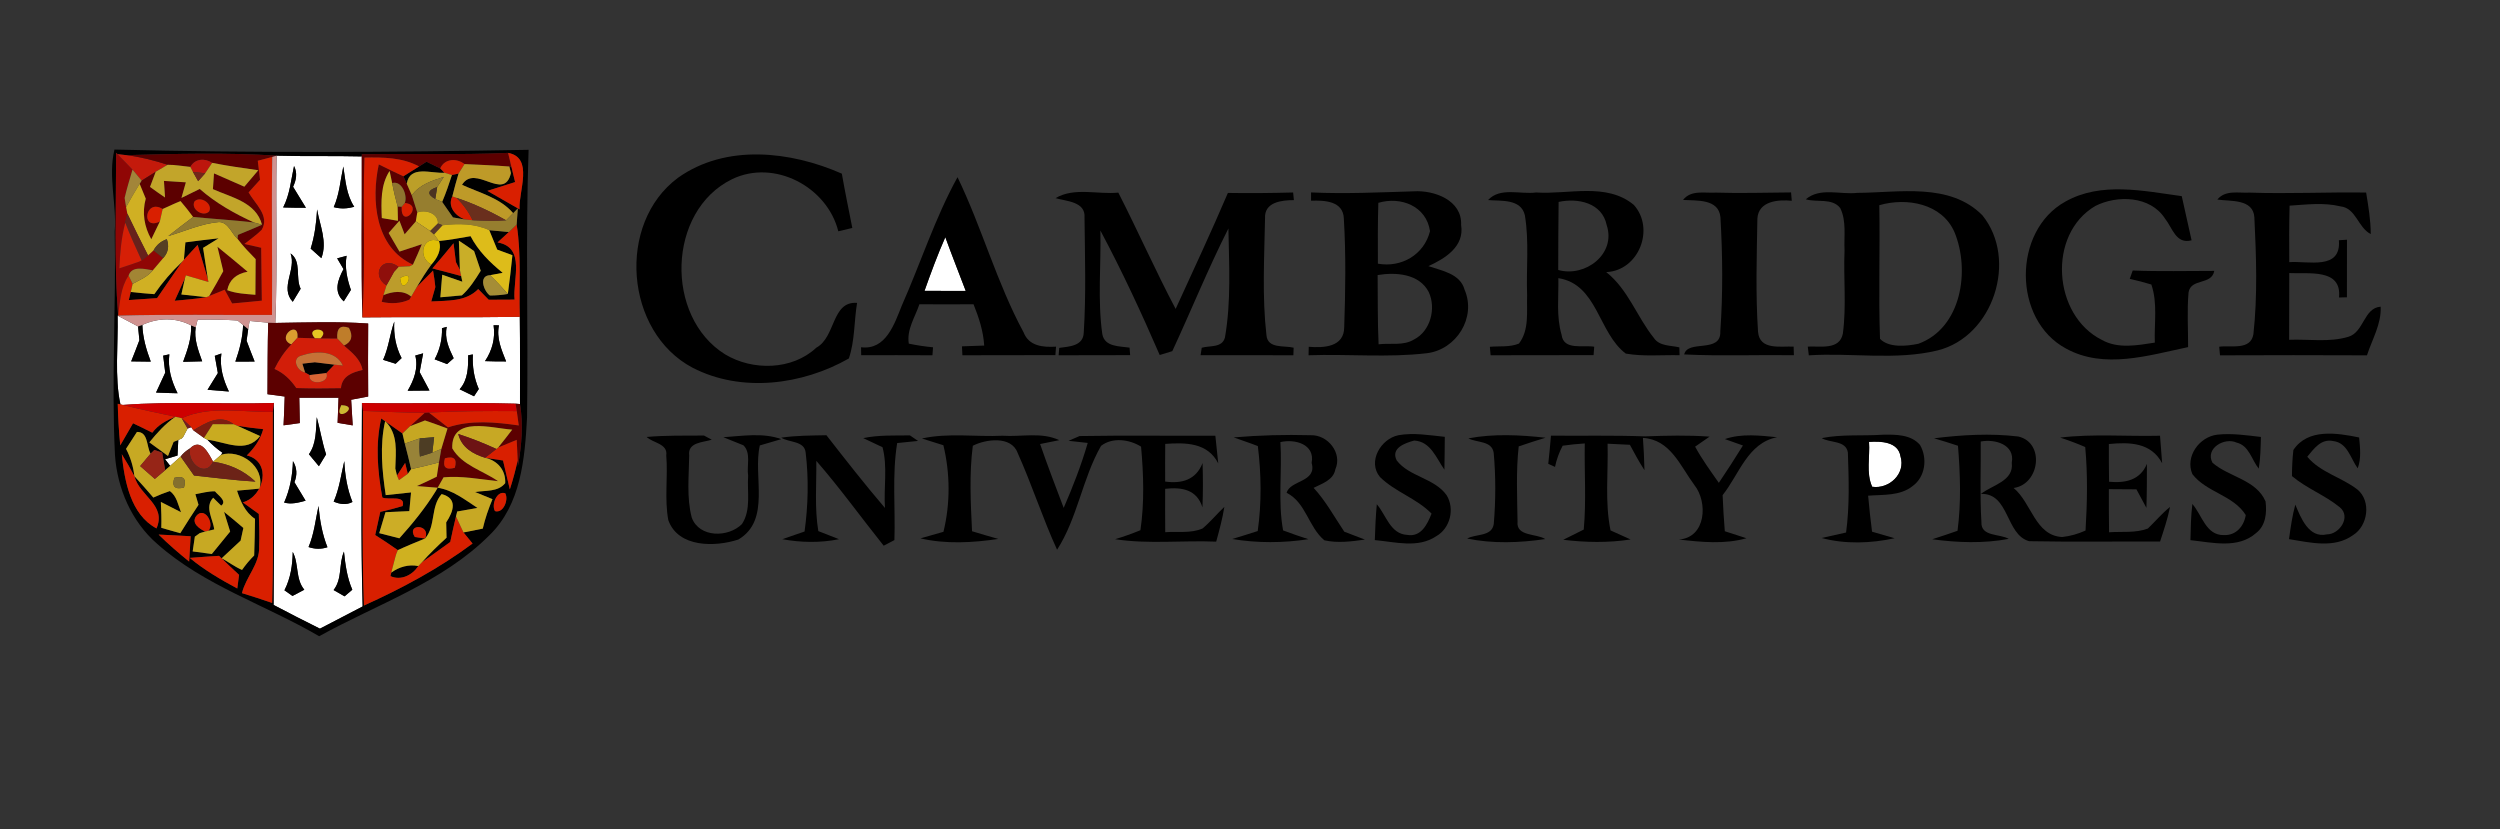 <?xml version="1.0" encoding="UTF-8" ?>
<!DOCTYPE svg PUBLIC "-//W3C//DTD SVG 1.1//EN" "http://www.w3.org/Graphics/SVG/1.1/DTD/svg11.dtd">
<svg width="389pt" height="129pt" viewBox="0 0 389 129" version="1.1" xmlns="http://www.w3.org/2000/svg">
<rect x="0" y="0" width="389" height="129" fill="#333333" stroke="none"/>
<g id="#ffffffff">
<path fill="#ffffff" opacity="1.00" d=" M 43.04 24.22 C 47.46 24.35 51.88 24.23 56.29 24.34 C 56.33 32.69 56.17 41.04 56.38 49.39 C 64.54 49.29 72.71 49.43 80.88 49.30 C 80.94 53.82 80.90 58.35 80.91 62.87 L 80.22 62.81 C 72.25 62.58 64.28 62.85 56.32 62.71 C 56.31 73.26 56.11 83.82 56.43 94.36 C 54.22 95.54 51.99 96.65 49.78 97.82 C 47.36 96.62 44.96 95.39 42.57 94.13 C 42.68 83.66 42.59 73.18 42.62 62.70 C 34.78 62.93 26.93 62.41 19.11 63.01 L 18.74 62.92 C 17.81 58.73 18.40 53.62 18.30 49.11 C 19.10 49.53 20.69 50.37 21.48 50.79 C 21.53 51.33 21.64 52.40 21.69 52.94 C 21.28 54.04 20.85 55.14 20.41 56.23 C 21.42 56.25 22.44 56.26 23.46 56.27 C 22.77 54.43 22.21 52.54 22.15 50.56 C 24.57 49.43 27.34 49.37 29.73 50.63 C 29.83 52.61 29.17 54.47 28.49 56.30 C 29.48 56.28 30.47 56.25 31.46 56.22 C 30.85 54.52 30.17 52.78 30.45 50.93 L 30.75 49.75 C 32.82 49.71 34.89 49.73 36.96 49.87 L 37.83 50.57 C 37.76 52.53 37.27 54.43 36.62 56.27 C 37.62 56.28 38.62 56.26 39.62 56.25 C 39.19 55.18 38.77 54.10 38.37 53.02 C 38.43 52.57 38.55 51.66 38.62 51.21 L 38.84 49.94 C 39.80 50.03 40.77 50.12 41.73 50.21 C 41.63 53.92 41.64 57.63 41.62 61.34 C 42.29 61.43 43.63 61.61 44.30 61.70 C 44.25 63.19 44.20 64.68 44.12 66.18 C 44.76 66.09 46.02 65.92 46.65 65.83 C 46.62 64.52 46.59 63.21 46.57 61.89 C 48.60 61.88 50.64 61.88 52.68 61.89 C 52.63 63.19 52.58 64.49 52.53 65.79 C 53.11 65.89 54.29 66.09 54.88 66.19 C 54.79 64.86 54.71 63.53 54.64 62.20 C 55.30 62.07 56.63 61.82 57.29 61.70 C 57.26 57.91 57.26 54.12 57.29 50.34 C 52.48 50.00 47.66 50.18 42.84 50.25 C 43.20 41.58 42.89 32.90 43.04 24.22 M 44.06 32.28 C 45.24 32.32 46.42 32.33 47.60 32.33 C 46.93 31.24 46.26 30.16 45.60 29.06 C 46.10 28.02 46.30 26.90 45.75 25.83 C 45.28 28.01 45.10 30.27 44.06 32.28 M 53.42 25.91 C 52.96 28.03 52.82 30.23 51.93 32.23 C 52.99 32.53 54.06 32.47 55.12 32.18 C 53.89 30.30 53.75 28.07 53.42 25.91 M 49.34 32.59 C 49.23 34.66 48.96 36.71 48.34 38.68 C 48.75 39.06 49.59 39.80 50.00 40.17 C 50.98 37.67 49.77 35.08 49.34 32.59 M 45.21 39.43 C 46.15 42.00 43.49 44.72 45.55 46.96 C 45.86 46.45 46.47 45.44 46.78 44.93 C 45.93 43.17 46.97 40.68 45.21 39.43 M 52.46 40.20 C 52.71 40.62 53.20 41.45 53.45 41.87 C 52.55 43.58 51.86 45.42 53.49 46.89 C 53.77 46.44 54.32 45.56 54.60 45.11 C 54.01 43.40 53.62 41.62 53.93 39.80 C 53.56 39.90 52.83 40.10 52.46 40.20 M 59.61 55.99 C 60.26 56.19 60.91 56.39 61.56 56.60 C 61.79 56.38 62.26 55.94 62.49 55.72 C 61.57 53.96 61.23 52.02 61.35 50.04 C 60.66 51.99 60.48 54.09 59.61 55.99 M 68.77 51.06 C 68.83 52.76 68.44 54.41 67.63 55.91 C 68.28 56.15 68.92 56.40 69.56 56.65 C 69.82 56.42 70.33 55.97 70.59 55.74 C 69.85 54.21 69.12 52.61 69.52 50.86 C 69.33 50.91 68.96 51.01 68.77 51.06 M 76.80 50.61 C 77.10 52.62 76.58 54.53 75.47 56.19 C 76.56 56.23 77.66 56.25 78.75 56.24 C 78.04 54.44 77.22 52.61 77.64 50.62 L 76.80 50.61 M 25.39 55.34 C 25.47 56.00 25.63 57.33 25.71 57.99 C 25.23 59.01 24.76 60.04 24.28 61.08 C 25.40 61.13 26.51 61.17 27.63 61.19 C 26.68 59.29 26.08 57.27 26.35 55.13 C 26.11 55.18 25.63 55.29 25.39 55.34 M 33.42 55.37 C 33.54 56.04 33.78 57.38 33.90 58.05 C 33.37 58.92 32.83 59.79 32.29 60.65 C 33.40 60.74 34.51 60.83 35.62 60.92 C 34.72 59.06 34.15 57.08 34.45 55.00 C 34.19 55.09 33.68 55.28 33.42 55.37 M 64.62 55.32 C 65.11 57.28 64.42 59.12 63.43 60.80 C 64.56 60.78 65.70 60.78 66.83 60.77 C 66.32 59.82 65.81 58.86 65.30 57.90 C 65.43 57.17 65.70 55.71 65.84 54.98 C 65.53 55.07 64.93 55.24 64.62 55.32 M 72.85 55.28 C 72.86 57.14 72.83 59.10 71.52 60.57 C 72.27 60.93 73.01 61.30 73.76 61.66 C 73.94 61.38 74.31 60.81 74.50 60.53 C 73.75 58.82 73.48 57.00 73.58 55.15 C 73.40 55.18 73.03 55.25 72.85 55.28 M 49.29 64.91 C 49.13 66.88 49.27 68.98 48.07 70.68 C 48.59 71.30 49.11 71.92 49.62 72.54 C 49.90 72.08 50.46 71.16 50.74 70.70 C 50.12 68.80 49.81 66.83 49.29 64.91 M 45.58 71.75 C 45.52 73.97 45.12 76.16 44.21 78.20 C 45.34 78.51 46.45 78.21 47.55 77.91 C 46.96 76.95 46.38 75.99 45.81 75.03 C 46.27 73.91 46.22 72.77 45.58 71.75 M 51.92 78.05 C 52.89 78.46 53.87 78.62 54.84 78.11 C 54.02 76.08 53.68 73.93 53.57 71.75 C 53.07 73.87 52.80 76.05 51.92 78.05 M 48.01 85.12 C 48.98 85.45 49.97 85.48 50.95 85.15 C 50.13 83.10 49.76 80.92 49.56 78.73 C 49.10 80.87 48.88 83.08 48.01 85.12 M 45.55 85.88 C 45.52 87.95 45.21 89.99 44.26 91.85 C 44.57 92.07 45.20 92.51 45.51 92.73 C 45.97 92.48 46.89 92.00 47.35 91.76 C 45.94 90.06 46.54 87.74 45.55 85.88 M 51.91 91.81 C 52.34 92.06 53.18 92.55 53.61 92.79 C 53.91 92.54 54.52 92.02 54.82 91.76 C 54.00 89.88 53.73 87.85 53.52 85.83 C 52.68 87.77 53.30 90.02 51.91 91.81 Z" />
<path fill="#ffffff" opacity="1.00" d=" M 143.85 45.26 C 144.85 42.44 145.88 39.64 147.09 36.90 C 148.11 39.71 149.21 42.48 150.27 45.27 C 148.13 45.27 145.99 45.27 143.85 45.26 Z" />
<path fill="#ffffff" opacity="1.00" d=" M 29.19 66.68 L 29.76 66.47 L 30.08 66.95 C 30.49 67.25 31.32 67.85 31.74 68.14 L 32.27 68.42 C 32.98 69.18 33.76 69.85 34.61 70.45 L 34.39 70.77 C 34.08 71.04 33.46 71.58 33.16 71.85 C 32.47 70.57 31.26 68.06 29.58 69.76 C 29.02 70.10 28.50 70.51 28.11 71.04 C 27.56 71.52 27.02 72.01 26.48 72.49 L 25.68 71.46 C 26.17 71.31 27.14 71.03 27.62 70.88 C 27.65 70.28 27.71 69.07 27.74 68.46 L 28.26 68.24 C 28.32 68.17 28.45 68.04 28.51 67.97 C 28.68 67.65 29.02 67.00 29.19 66.68 Z" />
<path fill="#ffffff" opacity="1.00" d=" M 290.82 68.76 C 292.66 68.63 295.35 68.72 295.72 71.01 C 296.56 73.73 293.93 76.14 291.31 75.74 C 290.33 73.59 290.99 71.06 290.82 68.76 Z" />
</g>
<g id="#000000ff">
<path fill="#000000" opacity="1.00" d=" M 17.85 36.04 C 18.18 31.77 16.79 27.50 17.81 23.27 C 39.28 23.81 60.78 23.71 82.25 23.31 C 81.76 37.19 82.21 51.09 82.01 64.97 C 81.66 71.38 81.06 78.51 76.18 83.26 C 68.81 90.65 58.62 94.03 49.66 99.00 C 41.31 94.11 31.76 91.12 24.43 84.60 C 20.47 81.15 18.25 76.01 17.89 70.82 C 17.32 59.24 18.07 47.65 17.85 36.04 M 18.07 23.77 C 18.07 32.21 17.73 40.69 18.38 49.11 L 18.30 49.11 C 18.40 53.62 17.81 58.73 18.74 62.92 L 18.32 62.83 C 18.37 64.99 18.50 67.14 18.71 69.30 C 19.21 68.44 20.20 66.72 20.70 65.86 C 21.71 66.32 22.70 66.83 23.70 67.33 C 24.59 66.10 25.92 65.40 27.29 64.85 C 25.72 65.93 24.44 67.35 23.24 68.83 C 23.97 69.36 25.41 70.42 26.14 70.95 C 26.36 70.40 26.79 69.31 27.01 68.76 L 27.74 68.46 C 27.71 69.07 27.65 70.28 27.62 70.88 C 27.14 71.03 26.17 71.31 25.68 71.46 L 26.48 72.49 L 25.70 73.16 C 25.58 72.48 25.36 71.11 25.24 70.43 L 24.02 70.01 L 23.43 70.59 C 22.77 69.46 23.09 67.17 21.31 67.21 C 20.73 68.08 20.17 68.95 19.61 69.84 C 20.31 71.16 20.74 72.60 20.91 74.09 C 21.92 75.17 22.88 76.30 23.86 77.42 C 24.70 77.04 25.55 76.70 26.42 76.41 C 27.51 77.17 27.70 78.55 28.17 79.70 C 27.12 79.17 26.07 78.64 25.03 78.10 C 25.09 79.44 25.15 80.79 25.10 82.13 C 25.84 82.34 27.31 82.76 28.05 82.97 C 28.98 81.49 29.91 80.01 30.89 78.55 C 30.77 78.14 30.52 77.31 30.40 76.90 C 31.41 76.72 32.41 76.42 33.45 76.45 C 33.88 77.03 35.40 77.96 34.42 78.68 C 34.11 78.38 33.48 77.76 33.17 77.45 C 31.79 78.92 33.16 80.75 33.33 82.38 L 32.44 82.59 C 33.44 81.45 31.80 78.70 30.53 80.30 C 29.71 81.43 31.06 82.28 31.92 82.71 L 31.09 82.95 L 30.32 83.50 L 29.98 85.80 C 30.73 85.90 32.22 86.10 32.96 86.20 C 33.91 85.03 34.85 83.87 35.81 82.71 C 35.49 81.69 35.17 80.67 34.86 79.64 C 35.88 80.46 36.88 81.30 37.87 82.15 C 37.77 82.64 37.55 83.63 37.44 84.12 C 36.45 85.03 35.46 85.95 34.49 86.87 C 35.56 87.44 36.54 88.20 37.66 88.68 C 38.22 87.88 38.85 87.12 39.55 86.43 C 39.61 84.53 39.66 82.63 39.68 80.73 C 38.13 79.71 37.44 78.03 36.88 76.35 C 37.75 76.27 39.50 76.11 40.37 76.03 C 41.33 72.57 37.31 69.82 34.39 70.77 L 34.61 70.45 C 33.76 69.85 32.98 69.18 32.27 68.42 C 35.07 68.74 38.29 70.67 40.47 67.85 C 39.28 67.32 38.10 66.78 36.92 66.25 C 38.26 66.47 39.61 66.64 40.96 66.78 C 40.52 68.38 39.59 69.71 38.41 70.86 C 42.34 71.84 41.14 77.22 37.78 78.17 C 38.40 78.62 39.65 79.52 40.27 79.97 C 40.32 81.65 40.40 83.34 40.32 85.02 C 40.45 87.75 38.26 89.75 37.65 92.29 C 39.23 92.76 40.79 93.29 42.35 93.82 C 42.62 83.90 42.39 73.99 42.45 64.08 L 42.62 62.70 C 42.59 73.18 42.68 83.66 42.57 94.13 C 44.96 95.39 47.36 96.62 49.78 97.82 C 51.99 96.65 54.22 95.54 56.43 94.36 C 56.11 83.82 56.31 73.26 56.32 62.71 L 56.48 63.94 C 56.52 74.03 56.26 84.13 56.63 94.22 C 62.55 91.54 68.31 88.46 73.53 84.57 C 73.18 84.14 72.47 83.28 72.12 82.85 C 73.12 82.65 74.12 82.45 75.12 82.25 C 75.48 80.68 76.01 79.16 76.63 77.67 C 75.95 77.39 74.60 76.84 73.92 76.56 C 75.52 76.28 77.46 76.59 78.61 75.18 C 78.71 73.15 77.40 71.65 75.48 71.23 C 76.18 71.34 77.57 71.55 78.27 71.65 C 78.61 73.15 78.97 74.65 79.33 76.15 C 79.81 74.66 80.22 73.16 80.55 71.64 L 80.59 72.49 C 81.16 69.32 81.44 66.07 80.91 62.87 C 80.90 58.35 80.94 53.82 80.88 49.30 C 80.72 44.51 81.15 39.69 80.39 34.94 C 80.44 34.31 80.52 33.06 80.57 32.43 L 79.85 33.17 C 77.81 30.78 74.64 30.02 71.89 28.76 C 73.94 25.41 78.42 31.48 79.50 26.94 L 79.26 25.91 L 79.57 25.93 C 79.71 26.53 80.00 27.73 80.15 28.33 C 78.71 28.80 77.27 29.25 75.83 29.70 C 77.50 30.64 79.17 31.60 80.84 32.57 C 80.66 29.80 83.09 24.53 79.06 23.79 C 71.48 24.13 63.88 23.88 56.30 24.00 L 56.29 24.34 C 51.88 24.23 47.46 24.35 43.04 24.22 C 35.25 23.72 27.43 23.94 19.64 24.14 L 18.29 23.99 L 18.07 23.77 M 18.95 70.67 C 19.37 74.83 20.32 80.07 24.35 82.22 C 25.94 78.56 21.72 77.21 20.91 74.09 C 20.30 72.92 19.65 71.79 18.95 70.67 M 77.02 79.53 C 78.31 79.92 79.18 77.75 78.62 76.76 C 77.30 76.28 76.42 78.55 77.02 79.53 M 24.68 83.18 C 26.19 84.67 27.79 86.05 29.43 87.38 C 29.52 86.07 29.60 84.75 29.67 83.44 C 28.00 83.35 26.34 83.25 24.68 83.18 M 29.52 86.81 C 31.78 88.69 34.33 90.18 36.92 91.57 C 36.99 91.04 37.13 89.98 37.20 89.45 C 36.14 88.47 35.10 87.49 34.08 86.49 C 32.55 86.58 31.04 86.69 29.52 86.81 Z" />
<path fill="#000000" opacity="1.00" d=" M 105.50 27.66 C 112.97 22.35 123.01 23.51 130.99 27.02 C 131.48 29.85 132.07 32.65 132.62 35.47 C 132.08 35.60 130.99 35.86 130.44 35.99 C 128.71 29.05 120.46 24.70 113.89 27.89 C 103.81 32.83 103.41 49.29 112.83 55.14 C 117.12 57.72 123.26 57.62 127.02 54.10 C 130.07 52.44 129.37 46.83 133.36 47.13 C 132.89 49.99 133.02 53.04 132.08 55.78 C 124.82 59.91 115.36 61.14 107.77 57.22 C 97.22 51.65 95.91 34.76 105.50 27.66 Z" />
<path fill="#000000" opacity="1.00" d=" M 65.21 25.90 C 65.50 25.72 66.08 25.35 66.36 25.16 C 67.07 25.51 67.78 25.86 68.50 26.20 L 69.15 26.88 C 67.10 27.03 63.77 25.64 63.29 28.59 C 63.16 28.30 62.90 27.72 62.76 27.43 C 63.38 27.05 64.60 26.28 65.21 25.90 Z" />
<path fill="#000000" opacity="1.00" d=" M 44.06 32.28 C 45.10 30.27 45.28 28.01 45.75 25.83 C 46.30 26.90 46.10 28.02 45.60 29.06 C 46.26 30.16 46.93 31.24 47.60 32.33 C 46.42 32.33 45.24 32.32 44.06 32.28 Z" />
<path fill="#000000" opacity="1.00" d=" M 53.42 25.91 C 53.75 28.07 53.89 30.30 55.12 32.18 C 54.06 32.47 52.99 32.53 51.93 32.23 C 52.82 30.23 52.96 28.03 53.42 25.91 Z" />
<path fill="#000000" opacity="1.00" d=" M 70.32 27.23 L 71.35 27.01 C 71.00 28.19 70.67 29.37 70.38 30.56 C 69.59 32.14 70.87 33.60 72.31 34.15 C 71.85 34.07 70.94 33.91 70.48 33.83 C 69.92 33.03 69.36 32.22 68.80 31.42 C 69.38 30.05 69.87 28.64 70.32 27.23 Z" />
<path fill="#000000" opacity="1.00" d=" M 140.32 47.55 C 143.26 40.92 145.48 33.94 148.99 27.57 C 152.80 35.45 155.10 44.01 159.27 51.71 C 160.10 53.87 162.30 54.06 164.32 53.94 L 164.22 55.26 C 159.40 55.28 154.57 55.25 149.75 55.28 L 149.68 53.89 C 150.55 53.86 152.27 53.80 153.14 53.77 C 153.01 51.53 152.31 49.40 151.48 47.34 C 148.67 47.36 145.87 47.37 143.06 47.34 C 142.39 49.34 141.05 51.29 141.41 53.47 C 142.65 53.73 143.91 53.92 145.18 54.04 L 145.09 55.28 C 141.39 55.26 137.69 55.26 134.00 55.27 L 133.98 54.03 C 137.84 54.52 139.17 50.41 140.32 47.55 M 143.85 45.26 C 145.99 45.27 148.13 45.27 150.27 45.27 C 149.21 42.48 148.11 39.71 147.09 36.90 C 145.88 39.64 144.85 42.44 143.85 45.26 Z" />
<path fill="#000000" opacity="1.00" d=" M 164.24 30.83 C 167.16 29.10 170.78 30.29 174.01 29.97 C 177.07 35.96 179.79 42.12 182.93 48.07 C 185.67 42.07 188.47 36.09 191.06 30.02 C 194.44 30.08 197.82 30.04 201.21 29.95 L 201.33 31.14 C 199.45 31.14 196.70 31.43 196.84 33.97 C 196.73 40.02 196.37 46.15 197.06 52.16 C 197.25 54.31 199.83 53.73 201.29 54.10 L 201.25 55.28 C 196.44 55.26 191.62 55.27 186.81 55.27 L 186.99 54.11 C 188.25 53.74 190.16 54.16 190.60 52.52 C 191.58 46.93 191.24 41.20 191.14 35.55 C 187.98 41.80 185.36 48.29 182.41 54.64 C 181.92 54.79 180.94 55.09 180.45 55.24 C 177.61 48.68 174.59 42.18 171.22 35.87 C 171.34 41.24 170.77 46.68 171.52 51.99 C 171.88 54.00 174.21 53.86 175.76 54.09 L 175.85 55.26 C 172.14 55.27 168.43 55.26 164.72 55.28 L 164.82 54.13 C 166.39 53.92 168.56 53.84 168.63 51.76 C 169.01 45.81 168.81 39.82 168.75 33.86 C 168.95 31.35 165.89 31.32 164.24 30.83 Z" />
<path fill="#000000" opacity="1.00" d=" M 204.00 29.94 C 209.32 30.19 214.64 29.93 219.97 29.77 C 223.16 29.57 227.53 31.15 227.35 35.01 C 227.90 38.35 224.85 40.23 222.26 41.41 C 224.35 42.13 227.20 42.57 227.89 45.08 C 229.76 49.41 226.61 54.41 222.02 54.96 C 215.93 55.68 209.74 55.06 203.61 55.28 L 203.64 53.96 C 205.98 54.15 209.16 54.02 209.16 50.89 C 209.35 45.28 209.44 39.62 209.10 34.01 C 209.01 31.24 206.05 31.16 204.00 31.23 L 204.00 29.94 M 214.47 31.56 C 214.37 34.71 214.39 37.87 214.40 41.03 C 218.06 41.68 221.59 39.64 222.51 35.97 C 221.94 32.05 217.95 30.53 214.47 31.56 M 214.36 42.80 C 214.40 46.39 214.34 49.98 214.51 53.57 C 216.32 53.35 218.36 53.84 220.01 52.83 C 222.60 51.53 223.49 47.95 222.31 45.44 C 220.84 42.58 217.17 42.33 214.36 42.80 Z" />
<path fill="#000000" opacity="1.00" d=" M 231.54 31.13 C 233.43 29.08 236.55 30.28 239.01 29.95 C 244.03 30.29 249.95 28.35 254.21 31.87 C 257.56 35.57 255.01 42.12 249.93 42.34 C 253.34 45.03 254.69 49.28 257.33 52.57 C 258.22 53.90 259.94 53.72 261.31 54.05 L 261.34 55.27 C 258.55 55.21 255.73 55.50 252.97 55.02 C 248.68 51.79 248.59 44.24 242.48 43.28 C 242.54 46.21 242.14 49.22 242.98 52.08 C 243.28 54.57 246.35 53.65 248.06 53.95 L 247.96 55.26 C 242.62 55.28 237.27 55.25 231.94 55.28 L 231.82 53.96 C 233.32 53.83 234.91 54.05 236.35 53.46 C 237.99 51.31 237.53 48.46 237.62 45.94 C 237.46 41.80 237.96 37.61 237.27 33.50 C 236.67 30.88 233.51 31.31 231.54 31.13 M 242.52 31.42 C 242.46 34.95 242.48 38.48 242.46 42.01 C 246.68 43.19 251.50 39.52 250.00 35.02 C 249.28 31.54 245.51 30.77 242.52 31.42 Z" />
<path fill="#000000" opacity="1.00" d=" M 261.88 31.11 C 263.13 29.50 265.26 30.08 267.00 29.97 C 270.89 30.10 274.79 29.96 278.69 29.94 L 278.80 31.24 C 276.70 31.03 273.62 31.27 273.45 34.00 C 273.35 39.87 273.16 45.77 273.55 51.62 C 273.79 54.54 277.05 53.84 279.09 53.93 L 279.13 55.27 C 273.44 55.19 267.75 55.43 262.06 55.15 C 262.61 52.78 267.82 55.05 267.68 51.57 C 268.10 45.67 268.04 39.70 267.70 33.80 C 267.42 30.88 263.96 31.25 261.88 31.11 Z" />
<path fill="#000000" opacity="1.00" d=" M 280.98 31.01 C 283.22 29.11 286.34 30.32 288.99 30.01 C 295.49 29.98 303.37 28.36 308.46 33.50 C 314.03 40.38 310.19 52.38 301.47 54.53 C 294.95 56.11 288.10 54.86 281.45 55.29 L 281.29 53.93 C 283.20 53.82 286.25 54.52 286.75 51.90 C 287.32 47.62 286.83 43.27 287.01 38.96 C 286.90 36.78 287.34 34.41 286.34 32.38 C 285.10 30.76 282.66 31.53 280.98 31.01 M 292.42 31.93 C 292.55 38.86 292.28 45.80 292.53 52.72 C 293.89 54.14 296.63 53.88 298.50 53.49 C 305.22 51.05 306.58 42.07 304.12 36.13 C 302.18 31.66 296.68 30.69 292.42 31.93 Z" />
<path fill="#000000" opacity="1.00" d=" M 321.37 31.37 C 326.92 28.24 333.53 29.71 339.48 30.52 C 340.00 32.81 340.49 35.10 341.01 37.39 C 338.57 38.05 338.04 35.45 336.86 33.99 C 334.59 30.47 329.45 30.32 326.03 32.05 C 318.53 36.45 319.41 49.08 327.05 52.89 C 329.57 54.31 332.57 53.73 335.29 53.31 C 335.18 50.31 335.75 47.17 334.75 44.27 C 333.63 43.93 332.51 43.64 331.39 43.39 C 331.50 43.07 331.74 42.41 331.85 42.09 C 336.08 42.26 340.31 42.15 344.54 42.15 C 344.14 44.41 340.91 43.25 340.54 45.49 C 340.29 48.32 340.48 51.17 340.47 54.01 C 334.31 55.30 327.39 57.49 321.48 54.24 C 313.16 49.79 313.14 35.91 321.37 31.37 Z" />
<path fill="#000000" opacity="1.00" d=" M 345.02 31.05 C 346.27 29.51 348.34 30.07 350.04 29.97 C 356.08 30.18 362.13 29.87 368.17 29.96 C 368.52 32.10 368.88 34.24 368.89 36.42 C 366.88 35.41 366.61 32.37 364.17 32.11 C 361.57 31.48 358.88 31.83 356.26 32.00 C 356.18 34.93 356.19 37.86 356.21 40.79 C 359.14 40.57 364.32 42.10 363.93 37.38 L 365.19 37.30 C 365.18 40.28 365.18 43.27 365.18 46.26 L 363.95 46.29 C 364.42 41.70 359.14 42.66 356.21 42.49 C 356.19 45.95 356.20 49.41 356.19 52.87 C 359.24 52.75 362.42 53.30 365.39 52.41 C 367.84 51.70 367.79 47.90 370.43 47.72 C 370.57 50.39 369.10 52.81 368.30 55.29 C 360.68 55.25 353.06 55.26 345.43 55.29 L 345.31 53.95 C 347.12 53.69 350.20 54.57 350.63 52.00 C 351.29 45.99 351.07 39.86 350.78 33.83 C 350.60 30.89 347.03 31.36 345.02 31.05 Z" />
<path fill="#000000" opacity="1.00" d=" M 49.34 32.59 C 49.77 35.08 50.98 37.67 50.00 40.17 C 49.59 39.80 48.75 39.06 48.34 38.68 C 48.96 36.71 49.23 34.66 49.34 32.59 Z" />
<path fill="#000000" opacity="1.00" d=" M 76.13 35.82 C 76.89 35.89 78.41 36.04 79.17 36.11 C 78.74 36.51 77.86 37.31 77.42 37.72 C 81.85 38.49 79.76 43.51 80.07 46.62 C 78.72 46.63 77.38 46.63 76.04 46.64 C 75.63 46.23 74.82 45.40 74.41 44.98 C 72.47 46.98 69.64 46.75 67.10 46.91 C 67.26 46.35 67.58 45.23 67.74 44.67 C 67.65 43.81 67.53 42.95 67.38 42.10 C 66.74 42.74 65.48 44.02 64.85 44.66 C 65.55 43.47 66.30 42.29 67.12 41.17 C 68.00 40.19 68.79 38.86 68.30 37.50 C 69.95 37.34 71.59 37.03 73.22 36.75 C 74.41 39.04 76.24 40.85 78.22 42.45 L 76.25 42.82 C 74.42 42.89 75.27 45.30 76.23 45.98 C 77.16 45.98 78.10 45.90 79.02 45.74 C 79.30 43.74 79.52 41.72 79.73 39.71 C 79.14 39.49 77.96 39.06 77.37 38.84 C 76.97 37.83 76.55 36.82 76.13 35.82 M 67.28 41.76 C 68.78 42.15 70.27 42.55 71.76 42.95 L 71.94 43.84 C 70.90 43.48 69.85 43.11 68.81 42.75 C 68.74 43.63 68.60 45.38 68.52 46.26 C 69.36 46.19 71.04 46.04 71.87 45.96 C 73.08 44.88 73.95 43.50 74.80 42.13 C 74.55 41.37 74.03 39.83 73.77 39.07 C 73.00 38.51 72.20 37.97 71.40 37.45 C 71.44 38.59 71.52 40.86 71.56 42.00 L 70.94 40.78 C 70.85 40.05 70.66 38.59 70.57 37.85 C 69.49 39.17 68.39 40.48 67.28 41.76 Z" />
<path fill="#000000" opacity="1.00" d=" M 28.85 37.71 C 30.57 37.48 32.29 37.27 34.02 37.08 C 33.42 37.46 32.21 38.20 31.60 38.57 C 31.86 40.19 32.10 41.81 32.35 43.44 C 31.82 41.65 31.28 39.88 30.75 38.10 C 30.04 38.87 29.33 39.65 28.61 40.42 C 28.67 39.74 28.79 38.39 28.85 37.71 Z" />
<path fill="#000000" opacity="1.00" d=" M 45.21 39.43 C 46.97 40.68 45.93 43.17 46.78 44.93 C 46.47 45.44 45.86 46.45 45.55 46.96 C 43.49 44.72 46.15 42.00 45.21 39.43 Z" />
<path fill="#000000" opacity="1.00" d=" M 52.46 40.20 C 52.83 40.10 53.56 39.90 53.93 39.80 C 53.62 41.62 54.01 43.40 54.60 45.11 C 54.32 45.56 53.77 46.44 53.49 46.89 C 51.86 45.42 52.55 43.58 53.45 41.87 C 53.20 41.45 52.71 40.62 52.46 40.20 Z" />
<path fill="#000000" opacity="1.00" d=" M 24.01 45.77 C 25.27 43.94 26.73 42.25 28.34 40.72 C 27.03 42.61 25.74 44.50 24.44 46.39 C 22.97 46.49 21.51 46.59 20.04 46.69 C 20.23 45.85 20.43 45.01 20.64 44.17 C 20.57 44.49 20.42 45.12 20.35 45.43 C 21.56 45.57 22.79 45.68 24.01 45.77 Z" />
<path fill="#000000" opacity="1.00" d=" M 27.18 46.80 C 27.72 45.62 28.26 44.44 28.79 43.26 C 28.65 43.90 28.36 45.18 28.22 45.82 C 29.51 45.95 30.81 46.09 32.11 46.24 C 30.47 46.52 28.82 46.64 27.18 46.80 Z" />
<path fill="#000000" opacity="1.00" d=" M 21.48 50.79 C 21.65 50.73 21.98 50.62 22.15 50.56 C 22.21 52.54 22.77 54.43 23.46 56.27 C 22.44 56.26 21.42 56.25 20.41 56.23 C 20.85 55.14 21.28 54.04 21.69 52.94 C 21.64 52.40 21.53 51.33 21.48 50.79 Z" />
<path fill="#000000" opacity="1.00" d=" M 29.73 50.63 C 29.91 50.71 30.27 50.86 30.45 50.93 C 30.17 52.78 30.85 54.52 31.46 56.22 C 30.47 56.25 29.48 56.28 28.49 56.30 C 29.17 54.47 29.83 52.61 29.73 50.63 Z" />
<path fill="#000000" opacity="1.00" d=" M 37.83 50.57 C 38.02 50.73 38.42 51.05 38.62 51.21 C 38.55 51.66 38.43 52.57 38.37 53.02 C 38.77 54.10 39.19 55.18 39.62 56.25 C 38.62 56.26 37.62 56.28 36.62 56.27 C 37.27 54.43 37.76 52.53 37.83 50.57 Z" />
<path fill="#000000" opacity="1.00" d=" M 59.61 55.99 C 60.48 54.09 60.66 51.99 61.35 50.04 C 61.23 52.02 61.57 53.96 62.49 55.72 C 62.26 55.94 61.79 56.38 61.56 56.60 C 60.91 56.39 60.26 56.19 59.61 55.99 Z" />
<path fill="#000000" opacity="1.00" d=" M 68.77 51.06 C 68.96 51.01 69.33 50.91 69.52 50.86 C 69.12 52.61 69.85 54.21 70.59 55.74 C 70.33 55.97 69.82 56.42 69.56 56.65 C 68.92 56.40 68.28 56.15 67.63 55.91 C 68.44 54.41 68.83 52.76 68.77 51.06 Z" />
<path fill="#000000" opacity="1.00" d=" M 76.80 50.61 L 77.64 50.62 C 77.22 52.61 78.04 54.44 78.75 56.24 C 77.66 56.25 76.56 56.23 75.47 56.19 C 76.58 54.53 77.10 52.62 76.80 50.61 Z" />
<path fill="#000000" opacity="1.00" d=" M 25.39 55.34 C 25.63 55.29 26.11 55.18 26.35 55.13 C 26.08 57.27 26.68 59.29 27.63 61.19 C 26.51 61.17 25.40 61.13 24.28 61.08 C 24.76 60.04 25.23 59.01 25.71 57.99 C 25.63 57.33 25.47 56.00 25.39 55.34 Z" />
<path fill="#000000" opacity="1.00" d=" M 33.42 55.37 C 33.68 55.28 34.19 55.09 34.45 55.00 C 34.15 57.08 34.72 59.06 35.62 60.92 C 34.51 60.83 33.40 60.74 32.29 60.65 C 32.83 59.79 33.37 58.92 33.90 58.05 C 33.78 57.38 33.54 56.04 33.42 55.37 Z" />
<path fill="#000000" opacity="1.00" d=" M 64.62 55.32 C 64.93 55.24 65.53 55.07 65.84 54.98 C 65.70 55.71 65.43 57.17 65.30 57.90 C 65.81 58.86 66.32 59.82 66.83 60.77 C 65.70 60.78 64.56 60.78 63.43 60.80 C 64.42 59.12 65.11 57.28 64.62 55.32 Z" />
<path fill="#000000" opacity="1.00" d=" M 72.85 55.28 C 73.03 55.25 73.40 55.18 73.58 55.15 C 73.48 57.00 73.75 58.82 74.50 60.53 C 74.31 60.81 73.94 61.38 73.76 61.66 C 73.01 61.30 72.27 60.93 71.52 60.57 C 72.83 59.10 72.86 57.14 72.85 55.28 Z" />
<path fill="#000000" opacity="1.00" d=" M 47.05 56.59 C 47.53 56.53 48.50 56.42 48.99 56.37 C 50.00 56.48 51.02 56.61 52.03 56.74 C 51.72 57.07 51.10 57.72 50.79 58.04 C 50.13 58.12 48.82 58.28 48.17 58.36 L 47.47 57.96 C 47.37 57.62 47.15 56.93 47.05 56.59 Z" />
<path fill="#000000" opacity="1.00" d=" M 49.29 64.91 C 49.81 66.83 50.12 68.80 50.74 70.70 C 50.46 71.16 49.90 72.08 49.62 72.54 C 49.11 71.92 48.59 71.30 48.07 70.68 C 49.27 68.98 49.13 66.88 49.29 64.91 Z" />
<path fill="#000000" opacity="1.00" d=" M 59.32 65.11 C 60.42 65.89 61.52 66.67 62.62 67.45 C 62.71 67.84 62.90 68.63 62.99 69.02 C 63.33 70.34 63.68 71.67 63.97 73.00 C 63.84 73.19 63.58 73.55 63.45 73.73 C 63.35 73.31 63.14 72.46 63.04 72.03 C 62.72 72.52 62.09 73.51 61.77 74.00 C 61.71 73.73 61.57 73.18 61.51 72.90 C 61.58 70.34 62.00 67.52 59.93 65.53 C 59.07 69.34 59.45 73.23 60.02 77.04 C 61.33 76.91 62.65 76.77 63.96 76.62 C 63.88 77.59 63.79 78.56 63.69 79.53 C 62.45 79.59 61.22 79.65 59.98 79.70 C 59.66 80.78 59.33 81.87 59.01 82.96 C 59.80 83.16 61.36 83.56 62.14 83.76 C 64.22 81.45 66.18 79.04 67.81 76.40 L 68.10 75.89 C 70.46 76.25 72.35 77.77 74.29 79.03 C 73.50 79.17 71.93 79.45 71.14 79.59 L 70.95 80.36 C 70.63 81.68 70.34 83.00 70.06 84.33 C 68.60 85.40 67.12 86.44 65.65 87.49 C 66.85 86.14 68.15 84.89 69.48 83.67 C 69.47 83.07 69.44 81.87 69.43 81.28 C 70.57 79.57 71.25 77.55 68.72 76.88 C 66.96 78.86 67.84 81.85 66.14 83.79 C 67.16 81.56 63.13 81.38 64.55 83.56 C 64.95 83.62 65.74 83.73 66.14 83.79 C 64.72 84.38 63.29 84.95 61.90 85.60 C 60.74 84.78 59.57 84.00 58.38 83.25 C 58.65 82.05 58.91 80.84 59.17 79.65 C 60.35 79.39 61.51 79.08 62.65 78.74 C 63.18 76.95 60.47 77.87 59.49 77.41 C 58.75 73.35 58.39 69.17 59.32 65.11 Z" />
<path fill="#000000" opacity="1.00" d=" M 100.62 67.99 C 103.58 67.73 106.56 67.79 109.54 67.77 C 109.84 67.93 110.45 68.26 110.75 68.42 C 109.39 68.85 106.97 68.80 107.24 70.87 C 107.20 74.08 106.81 77.41 107.64 80.55 C 108.81 83.70 113.33 83.67 115.45 81.54 C 116.91 79.31 116.23 76.52 116.41 74.02 C 116.17 72.49 116.90 70.49 115.68 69.29 C 114.90 68.97 113.33 68.35 112.55 68.03 C 115.54 67.84 118.69 67.29 121.57 68.33 C 120.73 68.58 119.07 69.07 118.23 69.31 C 117.12 74.08 120.01 80.91 114.89 83.95 C 111.30 85.13 105.53 85.24 103.99 80.94 C 103.37 77.62 103.95 74.20 103.67 70.85 C 103.95 69.02 101.54 68.92 100.62 67.99 Z" />
<path fill="#000000" opacity="1.00" d=" M 121.56 68.10 C 123.89 67.76 126.24 67.77 128.59 67.72 C 131.57 71.54 134.55 75.36 137.70 79.04 C 137.49 75.92 138.13 72.60 137.32 69.59 C 136.57 69.23 135.07 68.52 134.32 68.17 C 136.71 67.67 139.16 67.78 141.59 67.75 C 141.91 67.97 142.53 68.40 142.85 68.61 C 142.03 68.70 140.41 68.86 139.60 68.94 C 138.79 73.94 139.34 79.01 139.17 84.04 C 138.75 84.26 137.92 84.70 137.50 84.91 C 133.99 80.52 130.71 75.95 127.02 71.71 C 127.06 75.35 126.73 79.03 127.33 82.64 C 128.13 82.96 129.74 83.59 130.55 83.90 C 127.64 84.49 124.63 84.43 121.72 83.90 C 122.59 83.60 124.32 83.00 125.19 82.70 C 125.75 78.65 125.85 74.49 125.36 70.43 C 125.18 68.55 122.76 68.89 121.56 68.10 Z" />
<path fill="#000000" opacity="1.00" d=" M 143.45 68.23 C 147.56 67.32 151.82 68.00 156.00 67.80 C 158.92 68.00 162.07 67.19 164.82 68.49 C 164.08 68.64 162.58 68.94 161.84 69.09 C 162.99 72.43 164.26 75.73 165.51 79.03 C 166.94 75.73 168.25 72.38 169.25 68.92 C 168.50 68.84 167.01 68.67 166.26 68.59 C 166.69 68.40 167.55 68.04 167.98 67.85 C 175.02 67.73 182.07 67.83 189.11 67.80 C 189.23 68.88 189.45 71.03 189.56 72.10 C 187.90 68.84 184.46 68.85 181.31 69.07 C 181.29 71.03 181.29 72.98 181.30 74.93 C 183.88 75.29 186.10 74.68 187.12 72.05 C 187.19 74.35 187.20 76.64 187.10 78.94 C 186.23 76.16 183.88 75.77 181.30 76.06 C 181.29 78.31 181.29 80.56 181.31 82.81 C 183.23 82.66 185.30 83.03 187.12 82.23 C 188.34 81.21 189.35 79.96 190.51 78.87 C 190.22 80.70 189.73 82.49 189.24 84.28 C 184.00 84.06 178.71 84.70 173.51 83.90 C 174.85 83.50 176.16 83.03 177.45 82.50 C 178.08 78.23 177.94 73.80 177.55 69.50 C 175.75 68.36 173.09 68.00 171.32 69.38 C 168.41 74.48 167.67 80.58 164.48 85.54 C 162.22 80.60 160.57 75.42 158.34 70.46 C 157.35 67.76 153.34 68.34 151.37 69.36 C 150.80 73.74 151.04 78.25 151.25 82.66 C 152.61 83.08 153.97 83.47 155.34 83.86 C 151.36 84.45 147.16 84.69 143.22 83.77 C 144.11 83.52 145.90 83.00 146.80 82.75 C 147.88 78.36 147.85 73.67 146.79 69.28 C 145.96 69.02 144.29 68.49 143.45 68.23 Z" />
<path fill="#000000" opacity="1.00" d=" M 191.96 68.06 C 195.94 67.72 199.95 67.61 203.95 67.72 C 206.60 67.63 208.91 70.49 207.78 73.03 C 207.48 74.71 205.71 75.24 204.40 75.91 C 206.29 77.96 207.62 80.42 209.17 82.73 C 209.97 83.03 211.58 83.65 212.38 83.96 C 210.30 84.25 208.14 84.54 206.07 84.07 C 203.59 82.01 203.22 78.20 200.20 76.68 C 200.73 74.69 204.96 75.06 204.09 72.03 C 204.65 69.10 201.48 68.27 199.23 68.79 C 199.52 73.36 198.82 78.01 199.65 82.53 C 200.95 83.02 202.26 83.48 203.59 83.90 C 199.68 84.50 195.63 84.52 191.73 83.87 C 193.06 83.47 194.38 83.06 195.70 82.63 C 196.32 78.27 196.26 73.78 195.72 69.41 C 194.48 68.92 193.21 68.52 191.96 68.06 Z" />
<path fill="#000000" opacity="1.00" d=" M 217.59 67.72 C 219.98 67.29 222.42 67.73 224.81 67.97 C 224.79 69.67 224.79 71.37 224.75 73.08 C 223.48 71.29 222.63 68.70 220.06 68.55 C 218.62 68.93 216.37 69.72 217.32 71.63 C 219.23 74.17 223.19 74.38 225.09 77.05 C 226.39 79.15 225.67 82.20 223.47 83.44 C 220.62 85.35 217.08 84.32 213.92 84.04 C 213.98 82.18 214.06 80.31 214.23 78.46 C 215.69 80.14 216.32 83.09 218.96 83.23 C 221.12 83.61 222.10 81.57 222.75 79.92 C 220.42 77.53 217.07 76.55 214.72 74.22 C 212.75 71.84 214.85 68.28 217.59 67.72 Z" />
<path fill="#000000" opacity="1.00" d=" M 228.48 68.21 C 232.42 67.46 236.52 67.67 240.49 68.11 C 239.08 68.54 237.69 68.98 236.31 69.46 C 235.88 73.34 236.08 77.27 236.13 81.17 C 235.89 83.51 239.11 82.99 240.44 83.88 C 236.44 84.47 232.26 84.62 228.29 83.80 C 229.61 83.04 232.14 83.54 232.43 81.53 C 232.74 77.87 232.75 74.14 232.42 70.48 C 232.16 68.54 229.78 68.91 228.48 68.21 Z" />
<path fill="#000000" opacity="1.00" d=" M 268.39 68.32 C 271.01 67.42 273.82 67.77 276.52 68.03 C 271.93 68.92 270.62 73.82 268.04 77.04 C 268.11 78.91 268.23 80.79 268.38 82.66 C 269.22 82.93 270.91 83.47 271.75 83.75 C 268.34 84.72 264.70 84.35 261.23 83.95 C 265.49 83.65 265.76 78.12 263.65 75.48 C 261.46 72.53 259.92 68.38 255.64 68.14 C 255.76 69.81 255.84 71.49 255.88 73.16 C 255.05 71.89 254.33 70.55 253.61 69.21 C 252.45 69.15 251.30 69.09 250.14 69.04 C 250.26 73.53 249.69 78.10 250.60 82.53 C 251.38 82.89 252.94 83.59 253.72 83.94 C 250.25 84.48 246.71 84.41 243.24 83.99 C 244.04 83.60 245.63 82.80 246.43 82.40 C 246.84 77.95 246.51 73.46 246.59 69.00 C 245.43 69.07 244.29 69.19 243.15 69.35 C 242.60 70.39 242.20 71.49 241.96 72.65 C 241.70 72.53 241.17 72.29 240.91 72.17 C 241.07 70.71 241.21 69.25 241.33 67.79 C 246.22 67.83 251.10 67.72 255.99 67.90 C 259.33 67.78 262.67 67.69 266.01 67.94 C 265.45 68.33 264.32 69.11 263.76 69.50 C 264.83 71.47 266.16 73.29 267.45 75.13 C 268.74 73.23 269.98 71.28 271.20 69.32 C 270.50 69.07 269.09 68.57 268.39 68.32 Z" />
<path fill="#000000" opacity="1.00" d=" M 283.46 68.17 C 286.59 67.54 289.81 67.86 292.98 67.64 C 294.96 67.61 297.33 67.58 298.75 69.23 C 299.95 71.28 299.59 74.19 297.62 75.62 C 295.65 77.20 293.03 76.94 290.68 77.13 C 290.85 79.00 291.05 80.87 291.29 82.73 C 292.17 82.99 293.92 83.50 294.80 83.75 C 291.12 84.55 287.09 84.70 283.44 83.71 C 284.39 83.50 286.30 83.07 287.25 82.86 C 287.81 78.74 287.67 74.55 287.53 70.42 C 287.24 68.48 284.72 68.95 283.46 68.17 M 290.82 68.76 C 290.99 71.06 290.33 73.59 291.31 75.74 C 293.93 76.14 296.56 73.73 295.72 71.01 C 295.35 68.72 292.66 68.63 290.82 68.76 Z" />
<path fill="#000000" opacity="1.00" d=" M 300.94 68.20 C 305.26 67.66 309.72 67.40 314.05 67.92 C 318.23 68.89 317.37 75.38 313.32 75.93 C 316.12 78.24 316.66 83.34 320.88 83.56 C 322.14 83.42 323.35 83.08 324.51 82.55 C 324.77 78.24 324.86 73.86 324.46 69.56 C 323.18 69.00 321.88 68.52 320.56 68.09 C 325.71 67.47 330.92 67.93 336.10 67.80 C 336.18 68.87 336.34 71.01 336.43 72.08 C 334.71 68.84 331.35 68.78 328.14 69.09 C 328.13 71.05 328.14 73.00 328.17 74.96 C 330.68 75.19 333.00 74.74 334.06 72.18 C 334.06 74.46 334.06 76.74 333.98 79.02 C 333.59 78.30 332.82 76.86 332.43 76.14 C 330.99 76.13 329.56 76.12 328.14 76.11 C 328.13 78.35 328.14 80.58 328.17 82.82 C 330.17 82.68 332.29 82.97 334.21 82.24 C 335.37 81.13 336.40 79.88 337.66 78.88 C 337.29 80.71 336.69 82.48 336.11 84.26 C 329.31 84.24 322.52 84.34 315.73 84.21 C 312.05 83.19 312.68 76.71 308.23 76.85 C 310.00 75.46 313.39 74.86 313.03 72.01 C 313.57 69.15 310.40 68.28 308.20 68.70 C 308.24 72.88 308.05 77.07 308.31 81.24 C 308.20 83.55 311.19 83.02 312.56 83.85 C 308.65 84.59 304.57 84.44 300.65 83.91 C 301.97 83.49 303.28 83.05 304.59 82.59 C 305.17 78.23 305.02 73.74 304.66 69.36 C 303.42 68.95 302.18 68.56 300.94 68.20 Z" />
<path fill="#000000" opacity="1.00" d=" M 341.13 73.77 C 339.97 71.02 342.23 67.95 345.03 67.63 C 347.29 67.39 349.56 67.73 351.80 67.99 C 351.75 69.64 351.74 71.29 351.46 72.92 C 350.35 71.54 349.95 69.32 348.02 68.87 C 346.17 68.00 343.07 69.74 344.26 72.00 C 346.84 74.25 351.05 74.61 352.52 78.02 C 352.74 79.78 352.56 81.77 351.05 82.94 C 348.21 85.45 344.22 84.40 340.83 84.05 C 340.87 82.17 340.91 80.29 341.13 78.42 C 342.64 80.14 343.24 83.32 346.04 83.26 C 347.92 83.34 349.16 81.89 349.44 80.14 C 347.50 77.04 343.32 76.62 341.13 73.77 Z" />
<path fill="#000000" opacity="1.00" d=" M 356.85 70.02 C 359.10 66.62 363.66 67.37 367.08 68.07 C 367.23 69.66 367.43 71.35 366.86 72.87 C 365.74 71.34 365.28 68.89 363.05 68.63 C 361.16 68.22 360.04 69.82 359.01 71.07 C 361.08 73.54 364.35 74.25 366.83 76.18 C 368.99 77.99 368.46 81.82 366.13 83.27 C 363.21 85.38 359.43 84.41 356.17 83.89 C 356.42 82.08 356.67 80.28 357.15 78.52 C 358.00 80.55 359.24 83.78 362.05 83.15 C 364.03 83.16 365.88 80.41 364.07 78.93 C 361.77 77.05 358.91 76.00 356.63 74.08 C 356.63 72.72 356.70 71.37 356.85 70.02 Z" />
<path fill="#000000" opacity="1.00" d=" M 45.58 71.75 C 46.22 72.77 46.27 73.91 45.81 75.03 C 46.38 75.99 46.96 76.95 47.55 77.91 C 46.45 78.21 45.34 78.51 44.21 78.20 C 45.12 76.16 45.52 73.97 45.58 71.75 Z" />
<path fill="#000000" opacity="1.00" d=" M 51.92 78.05 C 52.80 76.05 53.07 73.87 53.57 71.75 C 53.68 73.93 54.02 76.08 54.84 78.11 C 53.87 78.62 52.89 78.46 51.92 78.05 Z" />
<path fill="#000000" opacity="1.00" d=" M 48.01 85.12 C 48.88 83.08 49.10 80.87 49.56 78.73 C 49.76 80.92 50.13 83.10 50.95 85.15 C 49.97 85.48 48.98 85.45 48.01 85.12 Z" />
<path fill="#000000" opacity="1.00" d=" M 45.55 85.88 C 46.54 87.74 45.94 90.06 47.35 91.76 C 46.89 92.00 45.97 92.48 45.51 92.73 C 45.20 92.51 44.57 92.07 44.26 91.85 C 45.21 89.99 45.52 87.95 45.55 85.88 Z" />
<path fill="#000000" opacity="1.00" d=" M 51.91 91.81 C 53.30 90.02 52.68 87.77 53.52 85.83 C 53.73 87.85 54.00 89.88 54.82 91.76 C 54.52 92.02 53.91 92.54 53.61 92.79 C 53.18 92.55 52.34 92.06 51.91 91.81 Z" />
<path fill="#000000" opacity="1.00" d=" M 60.88 89.10 C 62.08 88.21 63.61 87.77 65.09 88.08 C 64.17 89.48 62.38 90.40 60.75 89.64 L 60.88 89.10 Z" />
</g>
<g id="#900605ff">
<path fill="#900605" opacity="1.00" d=" M 18.07 23.77 L 18.29 23.99 C 19.07 24.78 19.87 25.57 20.62 26.39 C 20.19 27.85 19.74 29.31 19.39 30.80 C 19.44 31.16 19.56 31.87 19.62 32.23 C 19.67 32.48 19.76 32.98 19.81 33.23 L 19.49 34.66 C 18.88 36.98 18.68 39.37 18.57 41.75 C 19.34 41.49 20.87 40.98 21.64 40.72 L 22.03 40.52 C 22.28 40.33 22.79 39.94 23.04 39.75 L 23.89 38.96 C 24.27 39.26 25.02 39.85 25.40 40.15 C 25.00 40.63 24.19 41.58 23.78 42.06 C 22.57 41.88 20.52 41.27 20.01 42.88 C 18.76 44.72 18.68 46.98 18.38 49.11 C 17.73 40.69 18.07 32.21 18.07 23.77 Z" />
</g>
<g id="#c41a0bff">
<path fill="#c41a0b" opacity="1.00" d=" M 18.29 23.99 L 19.64 24.14 C 21.83 24.41 23.98 24.95 26.08 25.64 C 25.62 25.91 24.70 26.46 24.23 26.73 C 23.69 27.07 22.59 27.76 22.04 28.10 C 21.69 27.68 20.98 26.82 20.62 26.39 C 19.87 25.57 19.07 24.78 18.29 23.99 Z" />
</g>
<g id="#5c0000ff">
<path fill="#5c0000" opacity="1.00" d=" M 19.64 24.14 C 27.43 23.94 35.25 23.72 43.04 24.22 L 42.36 24.42 C 41.79 24.56 40.67 24.86 40.11 25.01 C 40.19 25.75 40.37 27.23 40.46 27.97 C 40.01 28.46 39.12 29.45 38.68 29.94 C 39.66 31.69 42.04 33.60 40.71 35.77 C 39.89 36.58 38.94 37.24 38.04 37.96 C 38.69 38.11 39.99 38.40 40.64 38.55 C 40.68 41.29 40.71 44.04 40.74 46.78 C 39.20 46.93 37.66 47.07 36.12 47.22 C 35.83 46.68 35.24 45.61 34.95 45.08 C 34.35 45.32 33.14 45.82 32.54 46.07 C 33.31 44.79 34.02 43.49 34.74 42.19 C 34.51 41.24 34.06 39.34 33.83 38.39 C 35.41 39.67 36.98 40.97 38.53 42.28 C 36.73 42.61 35.67 43.57 35.36 45.15 C 36.76 45.69 38.27 45.74 39.74 45.87 C 39.76 44.02 39.78 42.17 39.78 40.32 C 38.80 39.31 37.81 38.30 36.96 37.16 L 37.02 36.55 C 37.69 36.27 39.03 35.71 39.71 35.43 L 40.77 34.97 C 39.84 31.45 36.00 30.72 33.13 29.43 C 33.17 28.82 33.25 27.59 33.30 26.98 C 34.88 27.66 36.45 28.35 38.02 29.05 C 38.56 28.41 39.65 27.13 40.19 26.49 C 37.79 26.15 35.39 25.81 33.01 25.34 C 31.90 24.57 30.31 24.67 29.62 25.97 C 28.44 25.86 27.27 25.63 26.08 25.64 C 23.98 24.95 21.83 24.41 19.64 24.14 Z" />
<path fill="#5c0000" opacity="1.00" d=" M 56.30 24.00 C 63.88 23.88 71.48 24.13 79.06 23.79 C 79.19 24.33 79.44 25.40 79.57 25.93 L 79.26 25.91 C 76.93 25.72 74.60 25.65 72.28 25.53 C 71.08 24.58 69.18 24.65 68.50 26.20 C 67.78 25.86 67.07 25.51 66.36 25.16 C 66.08 25.35 65.50 25.72 65.21 25.90 C 62.59 24.48 59.61 24.47 56.71 24.52 C 56.42 32.81 56.90 41.11 56.38 49.39 C 56.17 41.04 56.33 32.69 56.29 24.34 L 56.30 24.00 Z" />
<path fill="#5c0000" opacity="1.00" d=" M 58.94 25.58 C 60.21 26.20 61.47 26.85 62.76 27.43 C 62.90 27.72 63.16 28.30 63.29 28.59 C 63.49 29.04 63.88 29.94 64.08 30.39 C 64.29 31.06 64.72 32.39 64.93 33.06 C 64.87 33.41 64.76 34.10 64.70 34.45 C 64.26 34.95 63.40 35.96 62.96 36.46 L 62.15 34.34 C 61.58 34.97 61.02 35.61 60.47 36.25 C 60.89 36.97 61.74 38.42 62.16 39.15 C 63.32 38.76 64.48 38.38 65.64 38.00 C 65.20 39.07 64.73 40.13 64.25 41.18 C 58.36 38.49 57.74 31.16 58.94 25.58 M 59.41 33.93 C 60.04 34.04 61.29 34.25 61.92 34.36 C 61.91 33.80 61.88 32.69 61.87 32.13 L 62.50 32.17 C 62.32 35.82 66.11 31.90 62.99 31.58 C 63.45 30.40 62.50 28.03 61.02 28.49 L 60.62 26.60 C 59.20 28.79 59.31 31.43 59.41 33.93 Z" />
<path fill="#5c0000" opacity="1.00" d=" M 22.04 28.10 C 22.59 27.76 23.69 27.07 24.23 26.73 C 24.01 27.32 23.56 28.49 23.34 29.08 C 24.11 29.65 24.89 30.20 25.68 30.73 C 25.62 29.87 25.56 29.01 25.51 28.15 C 26.65 28.23 27.78 28.31 28.92 28.37 C 28.75 28.98 28.40 30.20 28.23 30.80 C 29.18 30.34 30.13 29.87 31.08 29.40 C 33.58 31.60 36.50 33.24 39.52 34.62 C 36.37 34.25 33.21 34.07 30.05 33.76 C 29.43 32.91 28.77 32.09 28.09 31.29 C 27.15 31.66 26.24 32.11 25.31 32.52 C 22.56 30.82 21.85 35.95 24.87 34.47 C 24.54 35.16 23.87 36.54 23.54 37.23 C 22.44 35.27 22.08 33.10 22.68 30.91 C 22.44 30.33 21.97 29.18 21.73 28.60 L 22.04 28.10 M 30.27 31.34 C 29.62 32.55 31.63 33.84 32.54 32.90 C 33.17 31.70 31.18 30.41 30.27 31.34 Z" />
<path fill="#5c0000" opacity="1.00" d=" M 59.67 45.92 C 61.06 45.35 62.74 45.10 63.98 46.15 L 63.71 46.62 C 62.35 47.23 60.82 47.32 59.39 46.96 C 59.46 46.70 59.60 46.18 59.67 45.92 Z" />
<path fill="#5c0000" opacity="1.00" d=" M 42.84 50.25 C 47.66 50.18 52.48 50.00 57.29 50.34 C 57.26 54.12 57.26 57.91 57.29 61.70 C 56.63 61.82 55.30 62.07 54.64 62.20 C 54.71 63.53 54.79 64.86 54.88 66.19 C 54.29 66.09 53.11 65.89 52.53 65.79 C 52.58 64.49 52.63 63.19 52.68 61.89 C 50.64 61.88 48.60 61.88 46.57 61.89 C 46.59 63.21 46.62 64.52 46.65 65.83 C 46.02 65.92 44.76 66.09 44.12 66.18 C 44.20 64.68 44.25 63.19 44.30 61.70 C 43.63 61.61 42.29 61.43 41.62 61.34 C 41.64 57.63 41.63 53.92 41.73 50.21 C 42.01 50.22 42.56 50.24 42.84 50.25 M 45.34 53.59 C 44.25 54.71 43.39 56.01 42.71 57.41 C 44.14 58.03 45.24 59.10 46.10 60.38 C 48.42 60.45 50.73 60.45 53.05 60.40 C 53.23 58.50 54.80 57.94 56.41 57.57 C 56.11 55.87 54.74 54.84 53.52 53.77 C 54.73 53.20 54.98 52.28 54.29 51.01 C 52.96 50.52 52.36 51.08 52.48 52.69 C 51.82 52.69 50.51 52.68 49.85 52.67 C 51.69 50.87 47.25 50.79 49.02 52.65 C 48.34 52.63 46.97 52.58 46.29 52.56 C 46.55 49.59 42.84 52.58 45.34 53.59 M 53.11 63.04 C 51.60 66.09 56.40 63.18 53.11 63.04 Z" />
<path fill="#5c0000" opacity="1.00" d=" M 80.22 62.81 L 80.91 62.87 C 81.44 66.07 81.16 69.32 80.59 72.49 L 80.55 71.64 C 80.52 70.84 80.44 69.24 80.40 68.44 C 79.68 68.73 78.24 69.33 77.52 69.63 C 78.26 68.72 78.99 67.79 79.70 66.85 C 76.60 66.66 70.19 64.63 70.37 69.76 C 71.87 72.38 75.12 73.22 77.50 74.87 C 74.68 74.58 71.86 74.01 69.02 74.27 C 68.79 74.67 68.33 75.48 68.10 75.89 C 67.29 75.82 65.68 75.70 64.87 75.63 C 65.90 75.16 66.94 74.69 67.96 74.17 C 68.04 73.62 68.21 72.51 68.30 71.95 C 68.39 71.43 68.57 70.38 68.67 69.86 C 68.98 68.80 69.30 67.74 69.63 66.68 C 68.47 66.24 67.30 65.82 66.13 65.42 C 65.55 65.64 64.39 66.08 63.81 66.31 C 64.38 65.79 65.52 64.75 66.09 64.23 L 66.72 64.19 C 67.71 64.97 68.70 65.74 69.70 66.50 C 73.28 65.32 77.06 65.68 80.72 66.20 C 80.65 65.64 80.49 64.53 80.41 63.97 L 80.22 62.81 M 69.23 71.31 C 68.84 72.68 69.35 73.18 70.77 72.79 C 71.16 71.42 70.65 70.92 69.23 71.31 Z" />
</g>
<g id="#d91f00ff">
<path fill="#d91f00" opacity="1.00" d=" M 79.06 23.79 C 83.09 24.53 80.66 29.80 80.84 32.57 C 79.17 31.60 77.50 30.64 75.83 29.70 C 77.27 29.25 78.71 28.80 80.15 28.33 C 80.00 27.73 79.71 26.53 79.57 25.93 C 79.44 25.40 79.19 24.33 79.06 23.79 Z" />
<path fill="#d91f00" opacity="1.00" d=" M 56.71 24.52 C 59.61 24.47 62.59 24.48 65.21 25.90 C 64.60 26.28 63.38 27.05 62.76 27.43 C 61.47 26.85 60.21 26.20 58.94 25.58 C 57.74 31.16 58.36 38.49 64.25 41.18 L 63.77 41.43 C 63.33 41.45 62.45 41.50 62.01 41.52 C 59.52 39.63 57.61 42.76 60.13 44.42 C 60.01 44.79 59.78 45.54 59.67 45.92 C 59.60 46.18 59.46 46.70 59.39 46.96 C 60.82 47.32 62.35 47.23 63.71 46.62 L 63.98 46.15 C 64.20 45.78 64.63 45.04 64.85 44.66 C 65.48 44.02 66.74 42.74 67.38 42.10 C 67.53 42.95 67.65 43.81 67.74 44.67 C 67.58 45.23 67.26 46.35 67.10 46.91 C 69.64 46.75 72.47 46.98 74.41 44.98 C 74.82 45.40 75.63 46.23 76.04 46.64 C 77.38 46.63 78.72 46.63 80.07 46.62 C 79.76 43.51 81.85 38.49 77.42 37.72 C 77.86 37.31 78.74 36.51 79.17 36.11 C 79.48 35.82 80.09 35.23 80.39 34.94 C 81.15 39.69 80.72 44.51 80.88 49.30 C 72.71 49.43 64.54 49.29 56.38 49.39 C 56.90 41.11 56.42 32.81 56.71 24.52 Z" />
<path fill="#d91f00" opacity="1.00" d=" M 30.27 31.34 C 31.18 30.41 33.17 31.70 32.54 32.90 C 31.63 33.84 29.62 32.55 30.27 31.34 Z" />
<path fill="#d91f00" opacity="1.00" d=" M 62.99 31.58 C 66.11 31.90 62.32 35.82 62.50 32.17 L 62.99 31.58 Z" />
<path fill="#d91f00" opacity="1.00" d=" M 72.31 34.15 C 70.87 33.60 69.59 32.14 70.38 30.56 L 71.01 30.78 C 72.07 31.77 72.92 32.96 73.54 34.27 C 73.24 34.24 72.62 34.18 72.31 34.15 Z" />
<path fill="#d91f00" opacity="1.00" d=" M 24.87 34.47 C 21.85 35.95 22.56 30.82 25.31 32.52 C 25.20 33.01 24.98 33.98 24.87 34.47 Z" />
<path fill="#d91f00" opacity="1.00" d=" M 67.28 41.76 C 68.39 40.48 69.49 39.17 70.57 37.85 C 70.66 38.59 70.85 40.05 70.94 40.78 L 71.56 42.00 C 71.61 42.24 71.71 42.71 71.76 42.95 C 70.27 42.55 68.78 42.15 67.28 41.76 Z" />
<path fill="#d91f00" opacity="1.00" d=" M 18.74 62.92 L 19.11 63.01 C 21.82 63.69 24.56 64.27 27.29 64.85 C 25.92 65.40 24.59 66.10 23.70 67.33 C 22.70 66.83 21.71 66.32 20.70 65.86 C 20.20 66.72 19.21 68.44 18.71 69.30 C 18.50 67.14 18.37 64.99 18.32 62.83 L 18.74 62.92 Z" />
<path fill="#d91f00" opacity="1.00" d=" M 28.27 65.07 C 32.74 63.06 37.74 64.19 42.45 64.08 C 42.39 73.99 42.62 83.90 42.35 93.82 C 40.79 93.29 39.23 92.76 37.65 92.29 C 38.26 89.75 40.45 87.75 40.32 85.02 C 40.40 83.34 40.32 81.65 40.27 79.97 C 39.65 79.52 38.40 78.62 37.78 78.17 C 41.14 77.22 42.34 71.84 38.41 70.86 C 39.59 69.71 40.52 68.38 40.96 66.78 C 39.61 66.64 38.26 66.47 36.92 66.25 L 36.37 66.02 C 34.23 64.36 32.05 65.80 30.08 66.95 L 29.76 66.47 C 29.39 66.12 28.64 65.42 28.27 65.07 Z" />
<path fill="#d91f00" opacity="1.00" d=" M 77.52 69.63 C 78.24 69.33 79.68 68.73 80.40 68.44 C 80.44 69.24 80.52 70.84 80.55 71.64 C 80.22 73.16 79.81 74.66 79.33 76.15 C 78.97 74.65 78.61 73.15 78.27 71.65 C 77.57 71.55 76.18 71.34 75.48 71.23 L 77.24 69.86 C 77.31 69.80 77.45 69.69 77.52 69.63 Z" />
<path fill="#d91f00" opacity="1.00" d=" M 69.23 71.31 C 70.65 70.92 71.16 71.42 70.77 72.79 C 69.35 73.18 68.84 72.68 69.23 71.31 Z" />
<path fill="#d91f00" opacity="1.00" d=" M 18.95 70.67 C 19.65 71.79 20.30 72.92 20.91 74.09 C 21.72 77.21 25.94 78.56 24.35 82.22 C 20.32 80.07 19.37 74.83 18.95 70.67 Z" />
<path fill="#d91f00" opacity="1.00" d=" M 61.77 74.00 C 62.09 73.51 62.72 72.52 63.04 72.03 C 63.14 72.46 63.35 73.31 63.45 73.73 C 63.11 73.98 62.42 74.47 62.08 74.71 L 61.77 74.00 Z" />
<path fill="#d91f00" opacity="1.00" d=" M 77.02 79.53 C 76.42 78.55 77.30 76.28 78.62 76.76 C 79.18 77.75 78.31 79.92 77.02 79.53 Z" />
<path fill="#d91f00" opacity="1.00" d=" M 30.53 80.30 C 31.80 78.70 33.44 81.45 32.44 82.59 L 31.92 82.71 C 31.06 82.28 29.71 81.43 30.53 80.30 Z" />
<path fill="#d91f00" opacity="1.00" d=" M 64.55 83.56 C 63.13 81.38 67.16 81.56 66.14 83.79 C 65.74 83.73 64.95 83.62 64.55 83.56 Z" />
<path fill="#d91f00" opacity="1.00" d=" M 29.52 86.81 C 31.04 86.69 32.55 86.58 34.08 86.49 C 35.10 87.49 36.14 88.47 37.20 89.45 C 37.13 89.98 36.99 91.04 36.92 91.57 C 34.33 90.18 31.78 88.69 29.52 86.81 Z" />
</g>
<g id="#bd160dff">
<path fill="#bd160d" opacity="1.00" d=" M 29.62 25.97 C 30.31 24.67 31.90 24.57 33.01 25.34 C 32.74 25.74 32.20 26.56 31.92 26.97 C 31.45 26.92 30.50 26.81 30.02 26.75 L 29.62 25.97 Z" />
</g>
<g id="#d81f00ff">
<path fill="#d81f00" opacity="1.00" d=" M 40.11 25.01 C 40.67 24.86 41.79 24.56 42.36 24.42 C 42.23 32.61 42.39 40.81 42.32 49.00 C 34.34 49.04 26.36 48.89 18.38 49.11 C 18.68 46.98 18.76 44.72 20.01 42.88 C 20.17 43.20 20.49 43.85 20.64 44.17 C 20.43 45.01 20.23 45.85 20.04 46.69 C 21.51 46.59 22.97 46.49 24.44 46.39 C 25.74 44.50 27.03 42.61 28.34 40.72 L 28.61 40.42 C 29.33 39.65 30.04 38.87 30.75 38.10 C 31.28 39.88 31.82 41.65 32.35 43.44 L 32.44 43.88 C 31.27 43.54 30.10 43.19 28.93 42.85 L 28.79 43.26 C 28.26 44.44 27.72 45.62 27.18 46.80 C 28.82 46.64 30.47 46.52 32.11 46.24 L 32.54 46.07 C 33.14 45.82 34.35 45.32 34.95 45.08 C 35.24 45.61 35.83 46.68 36.12 47.22 C 37.66 47.07 39.20 46.93 40.74 46.78 C 40.71 44.04 40.68 41.29 40.64 38.55 C 39.99 38.40 38.69 38.11 38.04 37.96 C 38.94 37.24 39.89 36.58 40.71 35.77 C 42.04 33.60 39.66 31.69 38.68 29.94 C 39.12 29.45 40.01 28.46 40.46 27.97 C 40.37 27.23 40.19 25.75 40.11 25.01 Z" />
<path fill="#d81f00" opacity="1.00" d=" M 68.50 26.20 C 69.18 24.65 71.08 24.58 72.28 25.53 C 72.05 25.90 71.59 26.64 71.35 27.01 L 70.32 27.23 L 69.15 26.88 L 68.50 26.20 Z" />
<path fill="#d81f00" opacity="1.00" d=" M 56.48 63.94 C 59.68 64.04 62.89 64.23 66.09 64.23 C 65.52 64.75 64.38 65.79 63.81 66.31 C 63.51 66.59 62.92 67.17 62.62 67.45 C 61.52 66.67 60.42 65.89 59.32 65.11 C 58.39 69.17 58.75 73.35 59.49 77.41 C 60.47 77.87 63.18 76.95 62.65 78.74 C 61.51 79.08 60.35 79.39 59.17 79.65 C 58.91 80.84 58.65 82.05 58.38 83.25 C 59.57 84.00 60.74 84.78 61.90 85.60 L 61.67 86.16 C 61.64 86.27 61.57 86.48 61.54 86.59 C 61.37 87.22 61.04 88.47 60.88 89.10 L 60.75 89.64 C 62.38 90.40 64.17 89.48 65.09 88.08 C 65.23 87.93 65.51 87.64 65.65 87.49 C 67.12 86.44 68.60 85.40 70.06 84.33 C 70.34 83.00 70.63 81.68 70.95 80.36 C 71.24 80.98 71.83 82.23 72.12 82.85 C 72.47 83.28 73.18 84.14 73.53 84.57 C 68.31 88.46 62.55 91.54 56.63 94.22 C 56.26 84.13 56.52 74.03 56.48 63.94 Z" />
<path fill="#d81f00" opacity="1.00" d=" M 66.72 64.19 C 71.28 63.96 75.84 63.93 80.41 63.97 C 80.49 64.53 80.65 65.64 80.72 66.20 C 77.06 65.68 73.28 65.32 69.70 66.50 C 68.70 65.74 67.71 64.97 66.72 64.19 Z" />
<path fill="#d81f00" opacity="1.00" d=" M 24.68 83.18 C 26.34 83.25 28.00 83.35 29.67 83.44 C 29.60 84.75 29.52 86.07 29.43 87.38 C 27.79 86.05 26.19 84.67 24.68 83.18 Z" />
</g>
<g id="#d09290ff">
<path fill="#d09290" opacity="1.00" d=" M 42.36 24.42 L 43.04 24.22 C 42.89 32.90 43.20 41.58 42.84 50.25 C 42.56 50.24 42.01 50.22 41.73 50.21 C 40.77 50.12 39.80 50.03 38.84 49.94 L 38.62 51.21 C 38.42 51.05 38.02 50.73 37.83 50.57 L 36.96 49.87 C 34.89 49.73 32.82 49.71 30.75 49.75 L 30.45 50.93 C 30.27 50.86 29.91 50.71 29.73 50.63 C 27.34 49.37 24.57 49.43 22.15 50.56 C 21.98 50.62 21.65 50.73 21.48 50.79 C 20.69 50.37 19.10 49.53 18.30 49.11 L 18.38 49.11 C 26.36 48.89 34.34 49.04 42.32 49.00 C 42.39 40.81 42.23 32.61 42.36 24.42 Z" />
</g>
<g id="#be9a28ff">
<path fill="#be9a28" opacity="1.00" d=" M 72.28 25.53 C 74.60 25.65 76.93 25.72 79.26 25.91 L 79.50 26.94 C 78.42 31.48 73.94 25.41 71.89 28.76 C 74.64 30.02 77.81 30.78 79.85 33.17 C 79.58 33.45 79.03 34.00 78.76 34.28 C 76.29 32.89 73.71 31.67 71.01 30.78 L 70.38 30.56 C 70.67 29.37 71.00 28.19 71.35 27.01 C 71.59 26.64 72.05 25.90 72.28 25.53 Z" />
</g>
<g id="#c2a52aff">
<path fill="#c2a52a" opacity="1.00" d=" M 26.08 25.64 C 27.27 25.63 28.44 25.86 29.62 25.97 L 30.02 26.75 C 30.23 27.11 30.63 27.83 30.83 28.19 C 31.11 27.89 31.65 27.28 31.92 26.97 C 32.20 26.56 32.74 25.74 33.01 25.34 C 35.39 25.81 37.79 26.15 40.19 26.49 C 39.65 27.13 38.56 28.41 38.02 29.05 C 36.45 28.35 34.88 27.66 33.30 26.98 C 33.25 27.59 33.17 28.82 33.13 29.43 C 36.00 30.72 39.84 31.45 40.77 34.97 L 39.52 34.62 C 36.50 33.24 33.58 31.60 31.08 29.40 C 30.13 29.87 29.18 30.34 28.23 30.80 C 28.40 30.20 28.75 28.98 28.92 28.37 C 27.78 28.31 26.65 28.23 25.51 28.15 C 25.56 29.01 25.62 29.87 25.68 30.73 C 24.89 30.20 24.11 29.65 23.34 29.08 C 23.56 28.49 24.01 27.32 24.23 26.73 C 24.70 26.46 25.62 25.91 26.08 25.64 Z" />
</g>
<g id="#a28539ff">
<path fill="#a28539" opacity="1.00" d=" M 19.39 30.80 C 19.74 29.31 20.19 27.85 20.62 26.39 C 20.98 26.82 21.69 27.68 22.04 28.10 L 21.73 28.60 C 21.00 29.79 20.28 31.00 19.62 32.23 C 19.56 31.87 19.44 31.16 19.39 30.80 Z" />
</g>
<g id="#72271aff">
<path fill="#72271a" opacity="1.00" d=" M 30.02 26.75 C 30.50 26.81 31.45 26.92 31.92 26.97 C 31.65 27.28 31.11 27.89 30.83 28.19 C 30.63 27.83 30.23 27.11 30.02 26.75 Z" />
</g>
<g id="#cdb027ff">
<path fill="#cdb027" opacity="1.00" d=" M 59.41 33.93 C 59.31 31.43 59.20 28.79 60.62 26.60 L 61.02 28.49 C 61.25 29.72 61.55 30.93 61.87 32.13 C 61.88 32.69 61.91 33.80 61.92 34.36 C 61.29 34.25 60.04 34.04 59.41 33.93 Z" />
</g>
<g id="#bc9f28ff">
<path fill="#bc9f28" opacity="1.00" d=" M 63.29 28.59 C 63.77 25.64 67.10 27.03 69.15 26.88 L 70.32 27.23 C 69.87 28.64 69.38 30.05 68.80 31.42 L 67.73 30.97 C 67.80 30.50 67.95 29.57 68.03 29.10 C 68.29 28.70 68.80 27.92 69.06 27.52 C 67.21 28.12 65.28 28.72 64.08 30.39 C 63.88 29.94 63.49 29.04 63.29 28.59 Z" />
</g>
<g id="#8e732fff">
<path fill="#8e732f" opacity="1.00" d=" M 61.02 28.49 C 62.50 28.03 63.45 30.40 62.99 31.58 L 62.50 32.17 L 61.87 32.13 C 61.55 30.93 61.25 29.72 61.02 28.49 Z" />
</g>
<g id="#967e2fff">
<path fill="#967e2f" opacity="1.00" d=" M 64.08 30.39 C 65.28 28.72 67.21 28.12 69.06 27.52 C 68.80 27.92 68.29 28.70 68.03 29.10 C 66.50 29.60 66.40 30.22 67.73 30.97 L 68.80 31.42 C 69.36 32.22 69.92 33.03 70.48 33.83 C 70.94 33.91 71.85 34.07 72.31 34.15 C 72.62 34.18 73.24 34.24 73.54 34.27 C 75.28 34.35 77.02 34.42 78.76 34.28 C 79.03 34.00 79.58 33.45 79.85 33.17 L 80.57 32.43 C 80.52 33.06 80.44 34.31 80.39 34.94 C 80.09 35.23 79.48 35.82 79.17 36.11 C 78.41 36.04 76.89 35.89 76.13 35.82 C 73.84 34.76 71.33 34.77 68.87 35.05 L 68.14 34.77 C 68.19 33.16 66.20 32.58 64.93 33.06 C 64.72 32.39 64.29 31.06 64.08 30.39 Z" />
</g>
<g id="#d0b023ff">
<path fill="#d0b023" opacity="1.00" d=" M 19.62 32.23 C 20.28 31.00 21.00 29.79 21.73 28.60 C 21.97 29.18 22.44 30.33 22.68 30.91 C 22.08 33.10 22.44 35.27 23.54 37.23 C 23.87 36.54 24.54 35.16 24.87 34.47 C 24.98 33.98 25.20 33.01 25.31 32.52 C 26.24 32.11 27.15 31.66 28.09 31.29 C 28.77 32.09 29.43 32.91 30.05 33.76 C 28.75 34.74 27.45 35.73 26.17 36.74 C 28.79 35.96 31.34 34.79 34.08 34.55 C 35.54 34.58 36.01 36.32 36.96 37.16 C 37.81 38.30 38.80 39.31 39.78 40.32 C 39.78 42.17 39.76 44.02 39.74 45.87 C 38.27 45.74 36.76 45.69 35.36 45.15 C 35.67 43.57 36.73 42.61 38.53 42.28 C 36.98 40.97 35.41 39.67 33.83 38.39 C 34.06 39.34 34.51 41.24 34.74 42.19 C 34.02 43.49 33.31 44.79 32.54 46.07 L 32.11 46.24 C 30.81 46.09 29.51 45.95 28.22 45.82 C 28.36 45.18 28.65 43.90 28.79 43.26 L 28.93 42.85 C 30.10 43.19 31.27 43.54 32.44 43.88 L 32.35 43.44 C 32.10 41.81 31.86 40.19 31.60 38.57 C 32.21 38.20 33.42 37.46 34.02 37.08 C 32.29 37.27 30.57 37.48 28.85 37.71 C 28.79 38.39 28.67 39.74 28.61 40.42 L 28.34 40.72 C 26.73 42.25 25.27 43.94 24.01 45.77 C 22.79 45.68 21.56 45.57 20.35 45.43 C 20.42 45.12 20.57 44.49 20.64 44.17 C 21.74 43.55 22.98 43.07 23.78 42.06 C 24.19 41.58 25.00 40.63 25.40 40.15 C 26.16 39.31 26.35 38.33 25.96 37.22 C 25.05 37.53 24.36 38.11 23.89 38.96 L 23.04 39.75 C 21.94 37.59 20.85 35.42 19.81 33.23 C 19.76 32.98 19.67 32.48 19.62 32.23 Z" />
</g>
<g id="#4c3421ff">
<path fill="#4c3421" opacity="1.00" d=" M 67.73 30.97 C 66.40 30.22 66.50 29.60 68.03 29.10 C 67.95 29.57 67.80 30.50 67.73 30.97 Z" />
</g>
<g id="#6a2f1dff">
<path fill="#6a2f1d" opacity="1.00" d=" M 71.01 30.78 C 73.71 31.67 76.29 32.89 78.76 34.28 C 77.02 34.42 75.28 34.35 73.54 34.27 C 72.92 32.96 72.07 31.77 71.01 30.78 Z" />
</g>
<g id="#d7b71dff">
<path fill="#d7b71d" opacity="1.00" d=" M 64.93 33.06 C 66.20 32.58 68.19 33.16 68.14 34.77 C 67.84 35.07 67.24 35.65 66.94 35.95 C 66.38 35.57 65.26 34.82 64.70 34.45 C 64.76 34.10 64.87 33.41 64.93 33.06 Z" />
</g>
<g id="#67211bff">
<path fill="#67211b" opacity="1.00" d=" M 19.81 33.23 C 20.85 35.42 21.94 37.59 23.04 39.75 C 22.79 39.94 22.28 40.33 22.03 40.52 C 21.14 38.59 20.26 36.65 19.49 34.66 L 19.81 33.23 Z" />
</g>
<g id="#917a2fff">
<path fill="#917a2f" opacity="1.00" d=" M 30.05 33.76 C 33.21 34.07 36.37 34.25 39.52 34.62 L 40.77 34.97 L 39.71 35.43 C 39.03 35.71 37.69 36.27 37.02 36.55 L 36.96 37.16 C 36.01 36.32 35.54 34.58 34.08 34.55 C 31.34 34.79 28.79 35.96 26.17 36.74 C 27.45 35.73 28.75 34.74 30.05 33.76 Z" />
</g>
<g id="#d61f06ff">
<path fill="#d61f06" opacity="1.00" d=" M 18.57 41.75 C 18.68 39.37 18.88 36.98 19.49 34.66 C 20.26 36.65 21.14 38.59 22.03 40.52 L 21.64 40.72 C 20.87 40.98 19.34 41.49 18.57 41.75 Z" />
</g>
<g id="#bc9c2bff">
<path fill="#bc9c2b" opacity="1.00" d=" M 60.47 36.25 C 61.02 35.61 61.58 34.97 62.15 34.34 L 62.96 36.46 C 63.40 35.96 64.26 34.95 64.70 34.45 C 65.26 34.82 66.38 35.57 66.94 35.95 L 67.54 36.49 L 68.30 37.50 C 65.67 36.56 64.97 40.12 67.12 41.17 C 66.30 42.29 65.55 43.47 64.85 44.66 C 64.63 45.04 64.20 45.78 63.98 46.15 C 62.74 45.10 61.06 45.35 59.67 45.92 C 59.78 45.54 60.01 44.79 60.13 44.42 C 60.52 43.70 60.92 42.99 61.32 42.29 C 61.49 42.09 61.84 41.71 62.01 41.52 C 62.45 41.50 63.33 41.45 63.77 41.43 L 64.25 41.18 C 64.73 40.13 65.20 39.07 65.64 38.00 C 64.48 38.38 63.32 38.76 62.16 39.15 C 61.74 38.42 60.89 36.97 60.47 36.25 M 62.26 43.25 C 62.50 46.58 65.19 41.62 62.26 43.25 Z" />
</g>
<g id="#583729ff">
<path fill="#583729" opacity="1.00" d=" M 66.94 35.95 C 67.24 35.65 67.84 35.07 68.14 34.77 L 68.87 35.05 C 68.54 35.41 67.87 36.13 67.54 36.49 L 66.94 35.95 Z" />
</g>
<g id="#ddbc1aff">
<path fill="#ddbc1a" opacity="1.00" d=" M 68.87 35.05 C 71.33 34.77 73.84 34.76 76.13 35.82 C 76.55 36.82 76.97 37.83 77.37 38.84 C 77.96 39.06 79.14 39.49 79.73 39.71 C 79.52 41.72 79.30 43.74 79.02 45.74 C 78.14 44.73 77.22 43.75 76.25 42.82 L 78.22 42.45 C 76.24 40.85 74.41 39.04 73.22 36.75 C 71.59 37.03 69.95 37.34 68.30 37.50 L 67.54 36.49 C 67.87 36.13 68.54 35.41 68.87 35.05 Z" />
</g>
<g id="#563e23ff">
<path fill="#563e23" opacity="1.00" d=" M 23.89 38.96 C 24.36 38.11 25.05 37.53 25.96 37.22 C 26.35 38.33 26.16 39.31 25.40 40.15 C 25.02 39.85 24.27 39.26 23.89 38.96 Z" />
</g>
<g id="#e1c008ff">
<path fill="#e1c008" opacity="1.00" d=" M 67.12 41.17 C 64.97 40.12 65.67 36.56 68.30 37.50 C 68.79 38.86 68.00 40.19 67.12 41.17 Z" />
</g>
<g id="#c9ae28ff">
<path fill="#c9ae28" opacity="1.00" d=" M 71.40 37.45 C 72.20 37.97 73.00 38.51 73.77 39.07 C 74.03 39.83 74.55 41.37 74.80 42.13 C 73.95 43.50 73.08 44.88 71.87 45.96 C 71.04 46.04 69.36 46.19 68.52 46.26 C 68.60 45.38 68.74 43.63 68.81 42.75 C 69.85 43.11 70.90 43.48 71.94 43.84 L 71.76 42.95 C 71.71 42.71 71.61 42.24 71.56 42.00 C 71.52 40.86 71.44 38.59 71.40 37.45 Z" />
</g>
<g id="#8f0f0bff">
<path fill="#8f0f0b" opacity="1.00" d=" M 60.13 44.42 C 57.61 42.76 59.52 39.63 62.01 41.52 C 61.84 41.71 61.49 42.09 61.32 42.29 C 60.92 42.99 60.52 43.70 60.13 44.42 Z" />
</g>
<g id="#a28534ff">
<path fill="#a28534" opacity="1.00" d=" M 20.01 42.88 C 20.52 41.27 22.57 41.88 23.78 42.06 C 22.98 43.07 21.74 43.55 20.64 44.17 C 20.49 43.85 20.17 43.20 20.01 42.88 Z" />
</g>
<g id="#e6c300ff">
<path fill="#e6c300" opacity="1.00" d=" M 62.26 43.25 C 65.19 41.62 62.50 46.58 62.26 43.25 Z" />
</g>
<g id="#a58d36ff">
<path fill="#a58d36" opacity="1.00" d=" M 76.23 45.98 C 75.27 45.30 74.42 42.89 76.25 42.82 C 77.22 43.75 78.14 44.73 79.02 45.74 C 78.10 45.90 77.16 45.98 76.23 45.98 Z" />
</g>
<g id="#db9d2fff">
<path fill="#db9d2f" opacity="1.00" d=" M 45.34 53.59 C 42.84 52.58 46.55 49.59 46.29 52.56 C 46.05 52.82 45.58 53.34 45.34 53.59 Z" />
</g>
<g id="#e7c523ff">
<path fill="#e7c523" opacity="1.00" d=" M 49.02 52.65 C 47.25 50.79 51.69 50.87 49.85 52.67 L 49.02 52.65 Z" />
</g>
<g id="#bf7d2aff">
<path fill="#bf7d2a" opacity="1.00" d=" M 52.48 52.69 C 52.36 51.08 52.96 50.52 54.29 51.01 C 54.98 52.28 54.73 53.20 53.52 53.77 C 53.26 53.50 52.74 52.96 52.48 52.69 Z" />
</g>
<g id="#d21e09ff">
<path fill="#d21e09" opacity="1.00" d=" M 46.29 52.56 C 46.97 52.58 48.34 52.63 49.02 52.65 L 49.85 52.67 C 50.51 52.68 51.82 52.69 52.48 52.69 C 52.74 52.96 53.26 53.50 53.52 53.77 C 54.74 54.84 56.11 55.87 56.41 57.57 C 54.80 57.94 53.23 58.50 53.05 60.40 C 50.73 60.45 48.42 60.45 46.10 60.38 C 45.24 59.10 44.14 58.03 42.71 57.41 C 43.39 56.01 44.25 54.71 45.34 53.59 C 45.58 53.34 46.05 52.82 46.29 52.56 M 47.47 57.96 L 48.17 58.36 C 47.88 60.09 51.45 59.69 50.79 58.04 C 51.10 57.72 51.72 57.07 52.03 56.74 L 53.35 56.87 C 52.21 54.47 49.13 54.58 46.97 55.31 C 45.29 55.68 46.18 57.73 47.47 57.96 Z" />
</g>
<g id="#c57237ff">
<path fill="#c57237" opacity="1.00" d=" M 47.47 57.96 C 46.18 57.73 45.29 55.68 46.97 55.31 C 49.13 54.58 52.21 54.47 53.35 56.87 L 52.03 56.74 C 51.02 56.61 50.00 56.48 48.99 56.37 C 48.50 56.42 47.53 56.53 47.05 56.59 C 47.15 56.93 47.37 57.62 47.47 57.96 Z" />
</g>
<g id="#d76434ff">
<path fill="#d76434" opacity="1.00" d=" M 48.17 58.36 C 48.82 58.28 50.13 58.12 50.79 58.04 C 51.45 59.69 47.88 60.09 48.17 58.36 Z" />
</g>
<g id="#ce0000ff">
<path fill="#ce0000" opacity="1.00" d=" M 19.11 63.01 C 26.93 62.41 34.78 62.93 42.62 62.70 L 42.45 64.08 C 37.74 64.19 32.74 63.06 28.27 65.07 L 27.29 64.85 C 24.56 64.27 21.82 63.69 19.11 63.01 Z" />
</g>
<g id="#ceb731ff">
<path fill="#ceb731" opacity="1.00" d=" M 53.11 63.04 C 56.40 63.18 51.60 66.09 53.11 63.04 Z" />
</g>
<g id="#cd0000ff">
<path fill="#cd0000" opacity="1.00" d=" M 56.32 62.71 C 64.28 62.85 72.25 62.58 80.22 62.81 L 80.41 63.97 C 75.84 63.93 71.28 63.96 66.72 64.19 L 66.09 64.23 C 62.89 64.23 59.68 64.04 56.48 63.94 L 56.32 62.71 Z" />
</g>
<g id="#c6a525ff">
<path fill="#c6a525" opacity="1.00" d=" M 27.29 64.85 L 28.27 65.07 C 28.50 65.47 28.96 66.28 29.19 66.68 C 29.02 67.00 28.68 67.65 28.51 67.97 L 28.26 68.24 L 27.74 68.46 L 27.01 68.76 C 26.79 69.31 26.36 70.40 26.14 70.95 C 25.41 70.42 23.97 69.36 23.24 68.83 C 24.44 67.35 25.72 65.93 27.29 64.85 Z" />
</g>
<g id="#741c20ff">
<path fill="#741c20" opacity="1.00" d=" M 28.27 65.07 C 28.64 65.42 29.39 66.12 29.76 66.47 L 29.19 66.68 C 28.96 66.28 28.50 65.47 28.27 65.07 Z" />
</g>
<g id="#7e1d10ff">
<path fill="#7e1d10" opacity="1.00" d=" M 30.08 66.95 C 32.05 65.80 34.23 64.36 36.37 66.02 C 35.56 66.01 33.93 66.00 33.11 66.00 C 32.77 66.53 32.08 67.61 31.74 68.14 C 31.32 67.85 30.49 67.25 30.08 66.95 Z" />
</g>
<g id="#c9ab20ff">
<path fill="#c9ab20" opacity="1.00" d=" M 33.11 66.00 C 33.93 66.00 35.56 66.01 36.37 66.02 L 36.92 66.25 C 38.10 66.78 39.28 67.32 40.47 67.85 C 38.29 70.67 35.07 68.74 32.27 68.42 L 31.74 68.14 C 32.08 67.61 32.77 66.53 33.11 66.00 Z" />
</g>
<g id="#c6a722ff">
<path fill="#c6a722" opacity="1.00" d=" M 63.81 66.31 C 64.39 66.08 65.55 65.64 66.13 65.42 C 67.30 65.82 68.47 66.24 69.63 66.68 C 69.30 67.74 68.98 68.80 68.67 69.86 L 67.27 70.43 C 67.34 69.83 67.48 68.63 67.55 68.03 C 66.99 68.07 65.89 68.17 65.33 68.21 C 64.75 68.41 63.57 68.82 62.99 69.02 C 62.90 68.63 62.71 67.84 62.62 67.45 C 62.92 67.17 63.51 66.59 63.81 66.31 Z" />
</g>
<g id="#c7a923ff">
<path fill="#c7a923" opacity="1.00" d=" M 21.31 67.21 C 23.09 67.17 22.77 69.46 23.43 70.59 C 23.03 71.07 22.22 72.04 21.81 72.52 C 22.38 73.02 23.52 74.02 24.09 74.52 C 24.49 74.18 25.30 73.50 25.70 73.16 L 26.48 72.49 C 27.02 72.01 27.56 71.52 28.11 71.04 C 28.63 71.78 29.67 73.25 30.19 73.99 C 33.37 74.32 36.55 74.76 39.75 74.94 C 37.94 73.21 35.63 72.17 33.16 71.85 C 33.46 71.58 34.08 71.04 34.39 70.77 C 37.31 69.82 41.33 72.57 40.37 76.03 C 39.50 76.11 37.75 76.27 36.88 76.35 C 37.44 78.03 38.13 79.71 39.68 80.73 C 39.66 82.63 39.61 84.53 39.55 86.43 C 38.85 87.12 38.22 87.88 37.66 88.68 C 36.54 88.20 35.56 87.44 34.49 86.87 C 35.46 85.95 36.45 85.03 37.44 84.12 C 37.55 83.63 37.77 82.64 37.87 82.15 C 36.88 81.30 35.88 80.46 34.86 79.64 C 35.17 80.67 35.49 81.69 35.81 82.71 C 34.85 83.87 33.91 85.03 32.96 86.20 C 32.22 86.10 30.73 85.90 29.98 85.80 L 30.32 83.50 L 31.09 82.95 L 31.92 82.71 L 32.44 82.59 L 33.33 82.38 C 33.16 80.75 31.79 78.92 33.17 77.45 C 33.48 77.76 34.11 78.38 34.42 78.68 C 35.40 77.96 33.88 77.03 33.45 76.45 C 32.41 76.42 31.41 76.72 30.40 76.90 C 30.52 77.31 30.77 78.14 30.89 78.55 C 29.91 80.01 28.98 81.49 28.05 82.97 C 27.31 82.76 25.84 82.34 25.10 82.13 C 25.15 80.79 25.09 79.44 25.03 78.10 C 26.07 78.64 27.12 79.17 28.17 79.70 C 27.70 78.55 27.51 77.17 26.42 76.41 C 25.55 76.70 24.70 77.04 23.86 77.42 C 22.88 76.30 21.92 75.17 20.91 74.09 C 20.74 72.60 20.31 71.16 19.61 69.84 C 20.17 68.95 20.73 68.08 21.31 67.21 M 27.13 74.35 C 26.71 75.72 27.21 76.22 28.63 75.86 C 29.04 74.49 28.54 73.98 27.13 74.35 Z" />
</g>
<g id="#ccad26ff">
<path fill="#ccad26" opacity="1.00" d=" M 59.93 65.53 C 62.00 67.52 61.58 70.34 61.51 72.90 C 61.57 73.18 61.71 73.73 61.77 74.00 L 62.08 74.71 C 62.42 74.47 63.11 73.98 63.45 73.73 C 63.58 73.55 63.84 73.19 63.97 73.00 C 65.42 72.68 66.86 72.34 68.30 71.95 C 68.21 72.51 68.04 73.62 67.96 74.17 C 66.94 74.69 65.90 75.16 64.87 75.63 C 65.68 75.70 67.29 75.82 68.10 75.89 L 67.81 76.40 C 66.18 79.04 64.22 81.45 62.14 83.76 C 61.36 83.56 59.80 83.16 59.01 82.96 C 59.33 81.87 59.66 80.78 59.98 79.70 C 61.22 79.65 62.45 79.59 63.69 79.53 C 63.79 78.56 63.88 77.59 63.96 76.62 C 62.65 76.77 61.33 76.91 60.02 77.04 C 59.45 73.23 59.07 69.34 59.93 65.53 Z" />
</g>
<g id="#c7a824ff">
<path fill="#c7a824" opacity="1.00" d=" M 70.37 69.76 C 70.19 64.63 76.60 66.66 79.70 66.85 C 78.99 67.79 78.26 68.72 77.52 69.63 C 77.45 69.69 77.31 69.80 77.24 69.86 C 75.30 68.97 73.33 68.18 71.30 67.53 C 71.83 69.63 73.58 70.64 75.48 71.23 C 77.40 71.65 78.71 73.15 78.61 75.18 C 77.46 76.59 75.52 76.28 73.92 76.56 C 74.60 76.84 75.95 77.39 76.63 77.67 C 76.01 79.16 75.48 80.68 75.12 82.25 C 74.12 82.45 73.12 82.65 72.12 82.85 C 71.83 82.23 71.24 80.98 70.95 80.36 L 71.14 79.59 C 71.93 79.45 73.50 79.17 74.29 79.03 C 72.35 77.77 70.46 76.25 68.10 75.89 C 68.33 75.48 68.79 74.67 69.02 74.27 C 71.86 74.01 74.68 74.58 77.50 74.87 C 75.12 73.22 71.87 72.38 70.37 69.76 Z" />
</g>
<g id="#200000ff">
<path fill="#200000" opacity="1.00" d=" M 28.26 68.24 L 28.51 67.97 C 28.45 68.04 28.32 68.17 28.26 68.24 Z" />
</g>
<g id="#988338ff">
<path fill="#988338" opacity="1.00" d=" M 62.99 69.02 C 63.57 68.82 64.75 68.41 65.33 68.21 C 65.22 69.15 65.25 70.10 65.34 71.04 C 65.82 70.88 66.79 70.58 67.27 70.43 L 68.67 69.86 C 68.57 70.38 68.39 71.43 68.30 71.95 C 66.86 72.34 65.42 72.68 63.97 73.00 C 63.68 71.67 63.33 70.34 62.99 69.02 Z" />
</g>
<g id="#4d3d24ff">
<path fill="#4d3d24" opacity="1.00" d=" M 65.33 68.21 C 65.89 68.17 66.99 68.07 67.55 68.03 C 67.48 68.63 67.34 69.83 67.27 70.43 C 66.79 70.58 65.82 70.88 65.34 71.04 C 65.25 70.10 65.22 69.15 65.33 68.21 Z" />
</g>
<g id="#6d1314ff">
<path fill="#6d1314" opacity="1.00" d=" M 71.30 67.53 C 73.33 68.18 75.30 68.97 77.24 69.86 L 75.48 71.23 C 73.58 70.64 71.83 69.63 71.30 67.53 Z" />
</g>
<g id="#a52415ff">
<path fill="#a52415" opacity="1.00" d=" M 29.58 69.76 C 31.26 68.06 32.47 70.57 33.16 71.85 C 31.97 74.40 29.07 72.02 29.58 69.76 Z" />
</g>
<g id="#6c2317ff">
<path fill="#6c2317" opacity="1.00" d=" M 28.11 71.04 C 28.50 70.51 29.02 70.10 29.58 69.76 C 29.07 72.02 31.97 74.40 33.16 71.85 C 35.63 72.17 37.94 73.21 39.75 74.94 C 36.55 74.76 33.37 74.32 30.19 73.99 C 29.67 73.25 28.63 71.78 28.11 71.04 Z" />
</g>
<g id="#962517ff">
<path fill="#962517" opacity="1.00" d=" M 21.81 72.52 C 22.22 72.04 23.03 71.07 23.43 70.59 L 24.02 70.01 L 25.24 70.43 C 25.36 71.11 25.58 72.48 25.70 73.16 C 25.30 73.50 24.49 74.18 24.09 74.52 C 23.52 74.02 22.38 73.02 21.81 72.52 Z" />
</g>
<g id="#846f2dff">
<path fill="#846f2d" opacity="1.00" d=" M 27.13 74.35 C 28.54 73.98 29.04 74.49 28.63 75.86 C 27.21 76.22 26.71 75.72 27.13 74.35 Z" />
</g>
<g id="#cfb120ff">
<path fill="#cfb120" opacity="1.00" d=" M 68.72 76.88 C 71.25 77.55 70.57 79.57 69.43 81.28 C 69.44 81.87 69.47 83.07 69.48 83.67 C 68.15 84.89 66.85 86.14 65.65 87.49 C 65.51 87.64 65.23 87.93 65.09 88.08 C 63.61 87.77 62.08 88.21 60.88 89.10 C 61.04 88.47 61.37 87.22 61.54 86.59 C 61.57 86.48 61.64 86.27 61.67 86.16 L 61.90 85.60 C 63.29 84.95 64.72 84.38 66.14 83.79 C 67.84 81.85 66.96 78.86 68.72 76.88 Z" />
</g>
<g id="#730a18ff">
<path fill="#730a18" opacity="1.00" d=" M 61.54 86.59 C 61.57 86.48 61.64 86.27 61.67 86.16 C 61.64 86.27 61.57 86.48 61.54 86.59 Z" />
</g>
</svg>
